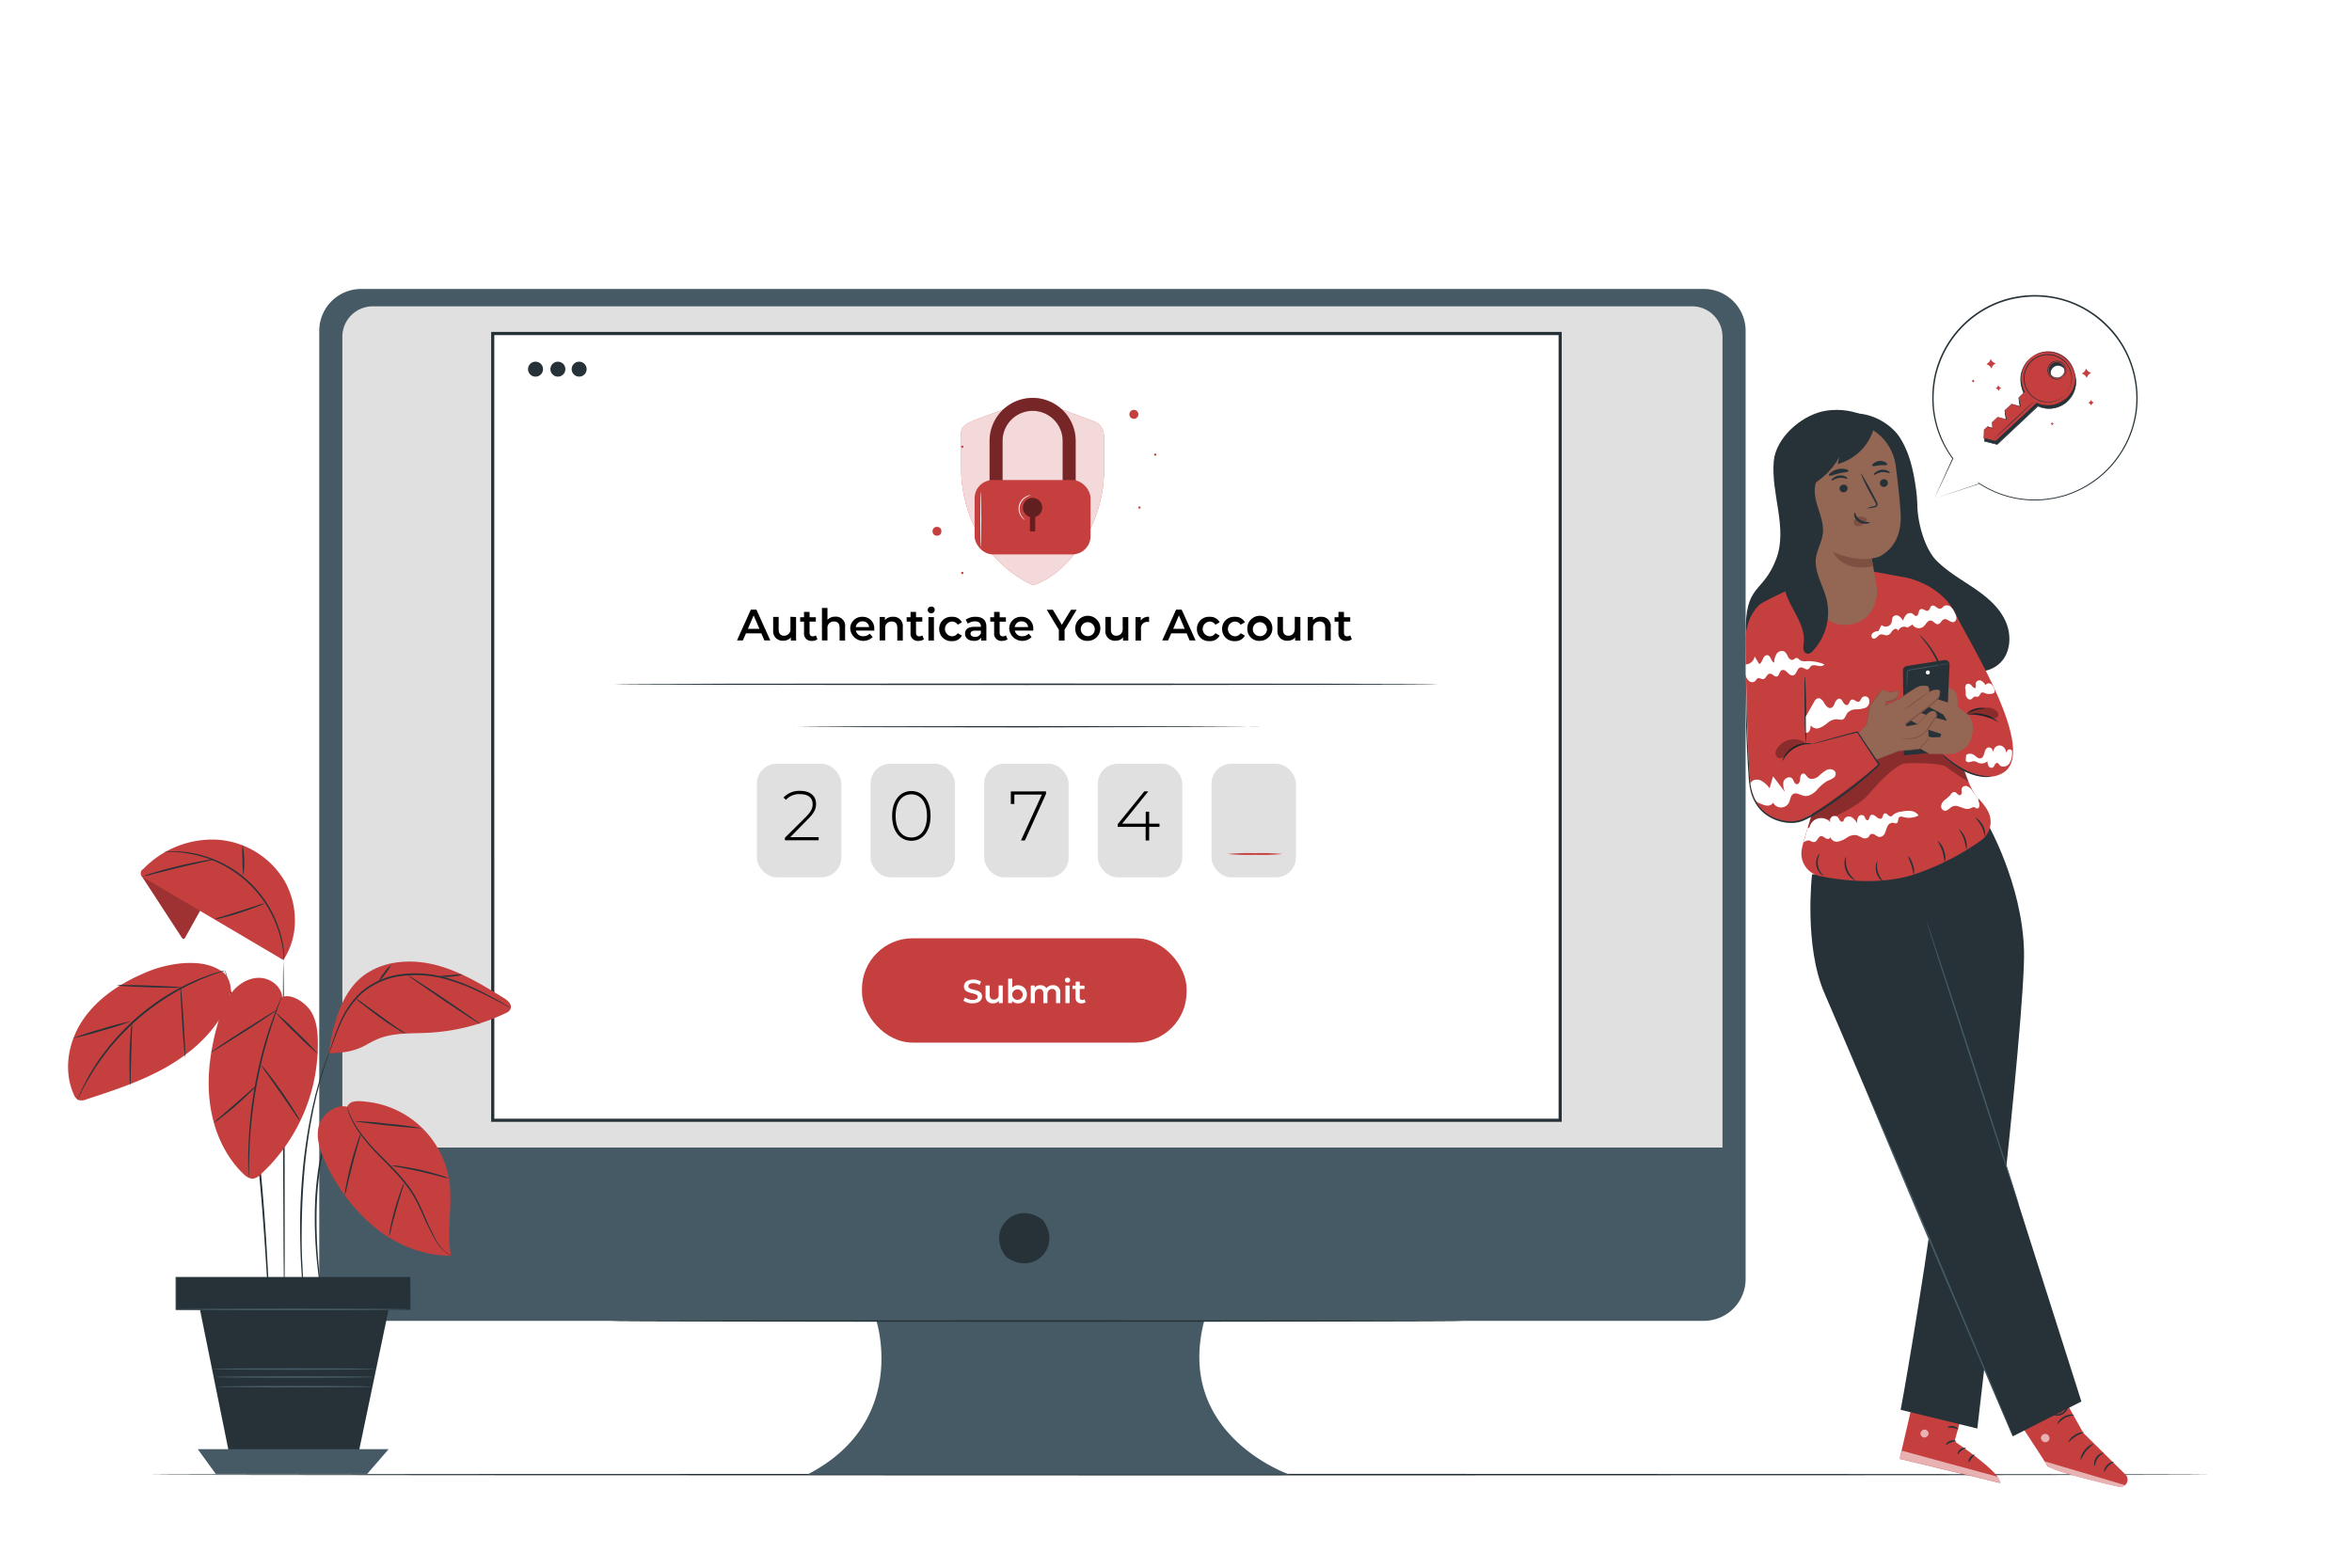<svg class="animated" id="freepik_stories-authentication" xmlns="http://www.w3.org/2000/svg" viewBox="0 0 750 500" version="1.1" xmlns:xlink="http://www.w3.org/1999/xlink" xmlns:svgjs="http://svgjs.com/svgjs"><style>svg#freepik_stories-authentication:not(.animated) .animable {opacity: 0;}svg#freepik_stories-authentication.animated #freepik--Device--inject-335 {animation: 3s Infinite  linear floating;animation-delay: 0s;}svg#freepik_stories-authentication.animated #freepik--speech-bubble--inject-335 {animation: 3s Infinite  linear shake;animation-delay: 0s;}            @keyframes floating {                0% {                    opacity: 1;                    transform: translateY(0px);                }                50% {                    transform: translateY(-10px);                }                100% {                    opacity: 1;                    transform: translateY(0px);                }            }                    @keyframes shake {                10%, 90% {                    transform: translate3d(-1px, 0, 0);                  }                  20%, 80% {                    transform: translate3d(2px, 0, 0);                  }                  30%, 50%, 70% {                    transform: translate3d(-4px, 0, 0);                  }                  40%, 60% {                    transform: translate3d(4px, 0, 0);                  }            }        </style><g id="freepik--Floor--inject-335" class="animable" style="transform-origin: 376.245px 470.32px;"><path d="M705,470.32c0,.15-147.2.26-328.74.26s-328.77-.11-328.77-.26,147.17-.26,328.77-.26S705,470.18,705,470.32Z" style="fill: rgb(38, 50, 56); transform-origin: 376.245px 470.32px;" id="elbsak2x3a9k" class="animable"></path></g><g id="freepik--Character--inject-335" class="animable" style="transform-origin: 617.46px 302.515px;"><path d="M653.1,437l11.21,20,13.42,13.26a2.34,2.34,0,0,1-.09,3.43h0a2.35,2.35,0,0,1-2.09.53c-4.72-1.11-22.06-5.28-22.8-6.79-.85-1.75-13.22-20.31-13.22-20.31Z" style="fill: #C53F3F; transform-origin: 658.982px 455.64px;" id="elcyvkhdm6ff" class="animable"></path><g id="elygv6064kkoi"><g style="opacity: 0.6; transform-origin: 664.835px 470.191px;" class="animable" id="el694tb3ghcs8"><path d="M677.64,473.67,652,466.08l.49.84a3.55,3.55,0,0,0,1.89,1.54c2.12.74,8,2.63,21.14,5.78a2.36,2.36,0,0,0,2.15-.57Z" style="fill: rgb(255, 255, 255); transform-origin: 664.835px 470.191px;" id="elmzzlawj7t6c" class="animable"></path></g></g><g id="eltlpm30rnqnd"><g style="opacity: 0.6; transform-origin: 652.175px 458.66px;" class="animable" id="el28qab0kcb9y"><path d="M652.26,457.32a1.43,1.43,0,0,1,1.28,1.4,1.36,1.36,0,0,1-1.38,1.28,1.5,1.5,0,0,1-1.35-1.49,1.42,1.42,0,0,1,1.58-1.17" style="fill: rgb(255, 255, 255); transform-origin: 652.175px 458.66px;" id="ellb4vq29qn98" class="animable"></path></g></g><path d="M668,467.71a7.16,7.16,0,0,1,.82-2.56,7.09,7.09,0,0,1,2-1.77c0-.06-.35-.07-.85.14a3.63,3.63,0,0,0-1.59,1.36,3.74,3.74,0,0,0-.61,2C667.83,467.41,668,467.72,668,467.71Z" style="fill: rgb(38, 50, 56); transform-origin: 669.295px 465.526px;" id="elt8ckk232lgp" class="animable"></path><path d="M671,469.52c.14,0,.4-1,1.24-1.88s1.83-1.24,1.79-1.38-1.2,0-2.16,1S670.86,469.53,671,469.52Z" style="fill: rgb(38, 50, 56); transform-origin: 672.487px 467.867px;" id="elvgr9w1c7dgk" class="animable"></path><path d="M663.41,465.87a23,23,0,0,1,1.73-3,25,25,0,0,1,2.52-2.42,5.26,5.26,0,0,0-2.92,2.11A5.17,5.17,0,0,0,663.41,465.87Z" style="fill: rgb(38, 50, 56); transform-origin: 665.535px 463.16px;" id="elrk27ou8opl" class="animable"></path><path d="M659.5,460.07c.12.09.94-1,2.33-1.9s2.71-1.21,2.68-1.36a4.54,4.54,0,0,0-3,.94A4.49,4.49,0,0,0,659.5,460.07Z" style="fill: rgb(38, 50, 56); transform-origin: 662.005px 458.44px;" id="elguttavqirmw" class="animable"></path><path d="M656.06,454.29a11.47,11.47,0,0,1,2.37-2.05,11.7,11.7,0,0,1,3-.89c0-.06-.35-.18-1-.17a5,5,0,0,0-2.29.62,5.12,5.12,0,0,0-1.76,1.58C656.1,453.89,656,454.26,656.06,454.29Z" style="fill: rgb(38, 50, 56); transform-origin: 658.737px 452.735px;" id="eloxfae8f61e" class="animable"></path><path d="M657.75,451.16a2,2,0,0,0-.42-.76,5.88,5.88,0,0,0-1.74-1.61,2.72,2.72,0,0,0-1.64-.52,1,1,0,0,0-.81.73,1.52,1.52,0,0,0,.22,1.07,3.32,3.32,0,0,0,4.06,1.17,3.87,3.87,0,0,0,2.24-3.66,1.36,1.36,0,0,0-.51-1,.94.94,0,0,0-1.09.07,3.38,3.38,0,0,0-.9,1.45,6.53,6.53,0,0,0-.44,2.32,2.1,2.1,0,0,0,.1.87,10.46,10.46,0,0,1,.67-3.06,3.06,3.06,0,0,1,.82-1.24.48.48,0,0,1,.59,0,.88.88,0,0,1,.29.67,3.43,3.43,0,0,1-2,3.15,2.9,2.9,0,0,1-3.47-.94,1.19,1.19,0,0,1-.18-.75.52.52,0,0,1,.44-.4,2.46,2.46,0,0,1,1.4.41A9.15,9.15,0,0,1,657.75,451.16Z" style="fill: rgb(38, 50, 56); transform-origin: 656.391px 448.976px;" id="el5pp3uyemzm6" class="animable"></path><path d="M627.82,443.32l-4.56,16.39S638.4,469.85,637.85,473l-32.1-7.69,6-25.84Z" style="fill: #C53F3F; transform-origin: 621.807px 456.235px;" id="elq7s6ky7vzy" class="animable"></path><g id="elx6ap169wxpj"><g style="opacity: 0.6; transform-origin: 613.695px 457.215px;" class="animable" id="elgo4shxex8j"><path d="M613.67,455.94a1.37,1.37,0,0,0-1.27,1.28,1.3,1.3,0,0,0,1.26,1.27,1.42,1.42,0,0,0,1.33-1.36,1.33,1.33,0,0,0-1.45-1.17" style="fill: rgb(255, 255, 255); transform-origin: 613.695px 457.215px;" id="elx0k33fdc6nl" class="animable"></path></g></g><g id="el8xvgxwdasr7"><g style="opacity: 0.6; transform-origin: 621.85px 467.81px;" class="animable" id="elvsb06ohw8g8"><path d="M605.75,465.27l.71-2.58L637,471s1.28,1,.87,1.93Z" style="fill: rgb(255, 255, 255); transform-origin: 621.85px 467.81px;" id="elkh5okti6b4p" class="animable"></path></g></g><path d="M623.82,459.67c0,.16-.84,0-1.73.36s-1.46.88-1.59.79.32-.95,1.41-1.32S623.89,459.54,623.82,459.67Z" style="fill: rgb(38, 50, 56); transform-origin: 622.151px 460.09px;" id="eli2f164gwyge" class="animable"></path><path d="M626.86,461.87c0,.16-.75.27-1.44.8s-1,1.2-1.16,1.16,0-1,.83-1.61S626.89,461.72,626.86,461.87Z" style="fill: rgb(38, 50, 56); transform-origin: 625.533px 462.792px;" id="eli6uxjf1ao5" class="animable"></path><path d="M627.81,466.36c-.15,0-.18-.84.42-1.6s1.43-.93,1.46-.78-.53.5-1,1.13S628,466.38,627.81,466.36Z" style="fill: rgb(38, 50, 56); transform-origin: 628.705px 465.145px;" id="elp3qg5kvj3qi" class="animable"></path><path d="M624.45,455.82c-.1.13-.77-.26-1.67-.41s-1.66,0-1.71-.19.75-.56,1.81-.36S624.55,455.72,624.45,455.82Z" style="fill: rgb(38, 50, 56); transform-origin: 622.764px 455.324px;" id="eli4mn3tpc2u" class="animable"></path><g id="el39oqgelyu97"><g style="opacity: 0.3; transform-origin: 618.635px 445.825px;" class="animable" id="elt0ep41d46tk"><polygon points="626.91 446.56 626.1 449.49 610.36 445.56 611.15 442.16 626.91 446.56" id="elctw8ixfy6bo" class="animable" style="transform-origin: 618.635px 445.825px;"></polygon></g></g><path d="M625.3,452.5a3.18,3.18,0,0,1-1.6-.4,7.1,7.1,0,0,1-1.56-.92,7.35,7.35,0,0,1-.81-.71,2.09,2.09,0,0,1-.39-.49.68.68,0,0,1,.13-.85.88.88,0,0,1,.77-.2,2.26,2.26,0,0,1,.58.23,5.55,5.55,0,0,1,.92.58,5.87,5.87,0,0,1,1.25,1.33,2.76,2.76,0,0,1,.63,1.53c-.08,0-.33-.54-1-1.29a6.67,6.67,0,0,0-1.24-1.15,6.37,6.37,0,0,0-.85-.51c-.32-.17-.61-.24-.73-.11s-.06.07,0,.19a1.69,1.69,0,0,0,.29.36c.24.25.49.48.73.69a10.27,10.27,0,0,0,1.41,1C624.73,452.23,625.33,452.41,625.3,452.5Z" style="fill: rgb(38, 50, 56); transform-origin: 623.073px 450.755px;" id="eldy19vjlvql5" class="animable"></path><path d="M625.05,452.67A2.64,2.64,0,0,1,625,451a5.76,5.76,0,0,1,.64-1.71,5.25,5.25,0,0,1,.65-.88,1.35,1.35,0,0,1,1.22-.56.76.76,0,0,1,.56.61,2.23,2.23,0,0,1,0,.62,3.78,3.78,0,0,1-.26,1.09,3.73,3.73,0,0,1-1.09,1.49c-.82.69-1.52.72-1.52.66s.58-.26,1.25-.95a3.65,3.65,0,0,0,.88-1.39,3.49,3.49,0,0,0,.19-.93c0-.36,0-.66-.17-.66s-.49.15-.69.39a6,6,0,0,0-.6.78,6.18,6.18,0,0,0-.7,1.53C625.11,452,625.14,452.67,625.05,452.67Z" style="fill: rgb(38, 50, 56); transform-origin: 626.49px 450.257px;" id="el4i1bvf5xqpf" class="animable"></path><path d="M633.87,262.85s10.94,19.11,11.54,40.28-14.88,152.49-14.88,152.49l-24.53-6c-.45,4.22,7.69-43.17,10.57-66,2.83-22.46-11.4-103.5-11.4-103.5L632,262.85" style="fill: rgb(38, 50, 56); transform-origin: 625.298px 359.235px;" id="el3gwu9c0kaj" class="animable"></path><path d="M577.82,278.86s-2.66,22.73,4,38,60,141.25,60,141.25L663.71,447l-53.45-168Z" style="fill: rgb(38, 50, 56); transform-origin: 620.503px 368.485px;" id="el8p6me6ruzy9" class="animable"></path><path d="M643.83,384.45c-.14.05-6.87-20.24-15-45.3s-14.69-45.42-14.55-45.47,6.87,20.24,15,45.31S644,384.41,643.83,384.45Z" style="fill: rgb(69, 90, 100); transform-origin: 629.056px 339.065px;" id="el9vdjjh5lwiq" class="animable"></path><path d="M641.87,458.07c-.13.06-10.77-24.76-23.77-55.42S594.67,347.07,594.8,347s10.78,24.75,23.78,55.43S642,458,641.87,458.07Z" style="fill: rgb(69, 90, 100); transform-origin: 618.335px 402.535px;" id="elohj5xekf14r" class="animable"></path><path d="M602.65,139.74c-3.19-6.66-13.29-10.47-21.65-8.49-7,1.66-14.67,8.5-15.37,15.72-1,10.46,4.48,21.33.8,31.2-4.29,11.48-10.15,7.7-9.74,24.35.13,5,2.07,17.31,4.51,21.71,1.25,2.27,3.22,4.4,5.81,4.89,3.23.6,7.67,1.24,10.29-.71,7.06-5.28,13.63-6,15.4-14.59,2.62-12.65-5.82-28.15-5.46-38.43s-1.23-20.5-2.83-30.67" style="fill: rgb(38, 50, 56); transform-origin: 579.66px 180.224px;" id="eldenvgrgpuz8" class="animable"></path><path d="M639.54,198.18c-2-4.53-6-7.85-10.14-10.65s-8.5-5.28-12-8.84-5.91-11.65-6-17.59h0c-.06-1.64-.18-3.25-.39-4.84-.8-5.83-2-11.76-5.22-16.75s-11.58-9.64-19-6.74l-3.74,4.82a138.43,138.43,0,0,1,3.85,48.17c-.45,4.67-1,9.9,2,13.59,1.93,2.41,5,3.64,8.07,4.24,3.38.67,7.21.58,9.89-1.55a3.3,3.3,0,0,1,.52-.33,15.84,15.84,0,0,0,2.71,4.91c3,3.54,7.58,5.24,12,6.47,5.1,1.41,11.15,2.21,15.2-1.2C641.15,208.68,641.59,202.71,639.54,198.18Z" style="fill: rgb(38, 50, 56); transform-origin: 611.899px 173.088px;" id="ellsw6l25je" class="animable"></path><path d="M576.06,185.61s-11.9,5.1-14.73,7.08,11.61,41.93,11.61,41.93,6.8,16.43,5.1,23.79c-1,4.15-2.72,8.57-3.48,12.4a7.32,7.32,0,0,0,5.7,8.59c7,1.45,20.51,3.22,32-1.16A82.06,82.06,0,0,0,631.79,268a7.32,7.32,0,0,0,1.92-9.67,19.83,19.83,0,0,0-3-3.83c-3.9-3.9-7.38-19.11-8.28-23.29a7.34,7.34,0,0,1-.14-2.09c.31-4,1.22-18.56-1.21-25.61-2-5.64-6-12.33-8.28-16a7.33,7.33,0,0,0-4.85-3.26l-9.49-1.74a7.38,7.38,0,0,0-2.48,0l-19.94,3.16Z" style="fill: #C53F3F; transform-origin: 597.862px 231.709px;" id="el4311aak7lv8" class="animable"></path><g id="el8grpmweflw3"><g style="opacity: 0.3; transform-origin: 602.135px 249.56px;" class="animable" id="eljyvpqh7di1o"><path d="M578.61,256.88l-2.12,7s14.59-4.92,19.29-10.45,9.35-9.67,11.53-9.91,11.6-.25,13.25,1.07,7.22,4.86,7.22,4.86l-2.56-7.35L619,237.17l-18.63-1.93Z" id="el7x8gct1azxg" class="animable" style="transform-origin: 602.135px 249.56px;"></path></g></g><path d="M561.33,192.69s-4.74,3.39-4.74,11.89c0,0,.43,38.93,1.76,46.43,1.77,10,9.83,11.2,14,11.2s26.73-18.33,26.73-18.33l-6.92-10.41-16.45,4.28s-.68-16-.68-21.48S561.33,192.69,561.33,192.69Z" style="fill: #C53F3F; transform-origin: 577.835px 227.45px;" id="elybabfvy6k0d" class="animable"></path><path d="M609.1,184.54s10.48,2.47,14.66,11.57c3.67,8,26.68,43.87,14.8,50.48C630,251.37,619,240.37,619,240.37Z" style="fill: #C53F3F; transform-origin: 625.518px 216.167px;" id="elapgxcpk7dxd" class="animable"></path><path d="M625.22,229.65a14.36,14.36,0,0,1-1-5.17,9.59,9.59,0,0,0-.38-3.16,2.44,2.44,0,0,0-2.52-1.69l-.38,7.81Z" style="fill: rgb(147, 103, 84); transform-origin: 623.08px 224.636px;" id="elff5kup0fcia" class="animable"></path><path d="M621.68,212l-1.31,27.61L607.1,240.9l-.3-27.06a1.44,1.44,0,0,1,1.22-1.43l12-1.89A1.44,1.44,0,0,1,621.68,212Z" style="fill: rgb(38, 50, 56); transform-origin: 614.241px 225.701px;" id="el9ba5ywpokk" class="animable"></path><path d="M608,221.29a4.89,4.89,0,0,0,.07-.81c0-.58.06-1.33.1-2.24s.07-2.08.12-3.31a3.24,3.24,0,0,1,0-.45.8.8,0,0,1,.18-.37.84.84,0,0,1,.34-.25,2,2,0,0,1,.47-.1l2.07-.34c2.84-.46,5.41-.9,7.27-1.23l2.2-.41a4.79,4.79,0,0,0,.8-.18,4.47,4.47,0,0,0-.82.08l-2.21.32c-1.87.28-4.44.68-7.28,1.15l-2.08.34a2.26,2.26,0,0,0-.52.12,1,1,0,0,0-.44.33,1,1,0,0,0-.23.49,2.91,2.91,0,0,0,0,.49c0,1.24,0,2.36,0,3.32s0,1.65,0,2.23A4.38,4.38,0,0,0,608,221.29Z" style="fill: rgb(69, 90, 100); transform-origin: 614.808px 216.445px;" id="el9ek4rm8dnl" class="animable"></path><path d="M614.1,214.35a.66.66,0,0,1,1.27-.07.74.74,0,0,1-.25.73.68.68,0,0,1-.76,0A.61.61,0,0,1,614.1,214.35Z" style="fill: rgb(250, 250, 250); transform-origin: 614.735px 214.479px;" id="elzz87gy3eimk" class="animable"></path><path d="M615.74,222.36c.32,0,7.84,2.51,7.84,2.51l4.23,3.25a7.51,7.51,0,0,1,1.15,5.63c-.52,3.63-2.06,5.12-5.9,6.74h-7.74L611,238a2.4,2.4,0,0,1-1.16-2.44l0-.16-.55-.66a1.32,1.32,0,0,1-.17-1.46h0a1.33,1.33,0,0,1,1.79-.57l4.81,2.46,3-.08.29-1-4.7-1.56-6.2-3.4a1.63,1.63,0,0,1-.61-2.29h0a1.63,1.63,0,0,1,2-.68l5.61,2.2,5.73,1.52-1.18-2-7-3.67S611.82,222,615.74,222.36Z" style="fill: rgb(147, 103, 84); transform-origin: 618.177px 231.405px;" id="el71fk5slwqme" class="animable"></path><path d="M614.5,218.8a4.65,4.65,0,0,0-3.84.78c-2.25,1.37-5.07,3.36-5.07,3.36L601.18,225l.37-1.22s4.62-.26,3.88-3.54l-2.73.55-2.54-.83-3.92,5.24-1,5.82-2.49,2.84,5.46,8.45,7.35-2.81,6.62-.65,2.88-3.2-.17-3.45,2.72-3.81s.14-1.72-1.37-1.64-4.55,4.21-4.55,4.21l-3.59.66s-.71-.47-.25-.87,10.25-7.3,10.53-8.54.65-2.09-.46-2.25a5.91,5.91,0,0,0-2.76.72S615.34,218.92,614.5,218.8Z" style="fill: rgb(147, 103, 84); transform-origin: 605.711px 230.491px;" id="el6ub215mclte" class="animable"></path><path d="M606.75,226.71a50.31,50.31,0,0,0,4.38-3,48,48,0,0,0,4.22-3.18,52.15,52.15,0,0,0-4.38,3A48,48,0,0,0,606.75,226.71Z" style="fill: rgb(124, 81, 66); transform-origin: 611.05px 223.62px;" id="elb3l4chg8lw" class="animable"></path><path d="M606,235.53a2.26,2.26,0,0,0,.57.09c.37,0,.9.08,1.56.09a10,10,0,0,0,2.33-.2,6.73,6.73,0,0,0,2.61-1.19,12.12,12.12,0,0,0,3.29-4c.32-.58.55-1.06.71-1.39a2,2,0,0,0,.22-.53s-.43.69-1.1,1.82a13.07,13.07,0,0,1-3.28,3.87,6.93,6.93,0,0,1-2.51,1.16,11.62,11.62,0,0,1-2.27.26C606.77,235.53,606,235.48,606,235.53Z" style="fill: rgb(124, 81, 66); transform-origin: 611.645px 232.057px;" id="elqvn1z88ko8m" class="animable"></path><path d="M592.7,233.85l.18-.17.48-.54,1.87-2.1h0v0l1.07-5.8v0l3.94-5.23-.12,0,2.55.85h.05l2.73-.55-.13-.08a2.65,2.65,0,0,1-.05,1.37,2.4,2.4,0,0,1-.87,1.1,6,6,0,0,1-2.86.91h-.09l0,.08c-.11.38-.24.8-.37,1.23l-.08.26.25-.11,4.41-2.05h0c1.31-.91,2.68-1.84,4.1-2.75a11.32,11.32,0,0,1,2.21-1.21,4.22,4.22,0,0,1,2.48-.17h0c.26,0,.42.34.48.67a3.68,3.68,0,0,1,0,1.05l0,.25.23-.11a7.77,7.77,0,0,1,1.5-.58,2.42,2.42,0,0,1,1.55,0,.54.54,0,0,1,.26.59,4.06,4.06,0,0,1-.15.82,2.58,2.58,0,0,1-.24.77,5.41,5.41,0,0,1-.56.62,63.85,63.85,0,0,1-5.35,4.34l-2.69,2-1.33,1-.33.24a.74.74,0,0,0-.3.38.54.54,0,0,0,.12.49,1.08,1.08,0,0,0,.33.31l0,0,.05,0,3.59-.66h.05l0,0a22.74,22.74,0,0,1,3-3.33c.55-.45,1.15-.94,1.81-.82a1,1,0,0,1,.74.53,2,2,0,0,1,.17,1l0-.06c-1,1.33-1.85,2.59-2.71,3.81l0,0v0c.06,1.2.12,2.35.18,3.46l0-.08-2.87,3.2.06,0-6.62.68h0l-5.43,2.1-1.41.56-.36.15c-.08,0-.12,0-.12.06l.12,0,.37-.13,1.43-.52,5.46-2.05h0l6.62-.63h0l0,0,2.89-3.19,0,0v0c0-1.11-.11-2.26-.17-3.46l0,.07,2.72-3.8,0,0v0a2.3,2.3,0,0,0-.2-1.09,1.43,1.43,0,0,0-.37-.44,1.26,1.26,0,0,0-.54-.22,1.69,1.69,0,0,0-1.12.22,5.14,5.14,0,0,0-.9.65,22.25,22.25,0,0,0-3,3.37l.08-.06-3.58.66.09,0c-.19-.13-.38-.36-.33-.51s.33-.31.53-.47l1.33-1,2.7-2a65.39,65.39,0,0,0,5.38-4.36,4.87,4.87,0,0,0,.59-.67,1.11,1.11,0,0,0,.18-.44l.1-.41a5,5,0,0,0,.16-.87,1,1,0,0,0-.07-.48.69.69,0,0,0-.34-.37,2.63,2.63,0,0,0-1.75,0,9.15,9.15,0,0,0-1.56.6l.2.14a3.89,3.89,0,0,0,0-1.13,1.36,1.36,0,0,0-.2-.54.74.74,0,0,0-.5-.35h0a4.38,4.38,0,0,0-2.66.17,11,11,0,0,0-2.27,1.24c-1.42.91-2.79,1.84-4.1,2.76h0l-4.4,2,.17.15c.13-.43.25-.85.36-1.23l-.11.09a6.34,6.34,0,0,0,3-1,2.55,2.55,0,0,0,.94-1.21,2.84,2.84,0,0,0,.06-1.5l0-.11-.11,0-2.73.56h.06l-2.55-.83-.07,0,0,.06c-1.45,1.94-2.76,3.71-3.91,5.26h0v0c-.41,2.34-.75,4.3-1,5.82v0c-.79.92-1.4,1.64-1.83,2.13l-.46.56A2.28,2.28,0,0,0,592.7,233.85Z" style="fill: rgb(124, 81, 66); transform-origin: 605.672px 230.524px;" id="el06sn9tpa5l2n" class="animable"></path><path d="M573.12,151.7a15.57,15.57,0,0,1,14.64-17,16,16,0,0,1,16.77,14c.91,7.22,1.67,14.5,1.57,17.13-.32,7.94-5.13,10.91-7.08,11.79a10.19,10.19,0,0,1-2.14.46h0a.06.06,0,0,0,0,.06l1.56,9.17c.65,6-2.88,11.24-9,11.95s-10.76-4-11.54-10Z" style="fill: rgb(147, 103, 84); transform-origin: 589.58px 167.003px;" id="elosoobvc7az" class="animable"></path><path d="M602,153.86a1.27,1.27,0,0,1-1.08,1.41,1.24,1.24,0,0,1-1.46-1,1.27,1.27,0,0,1,1.08-1.41A1.24,1.24,0,0,1,602,153.86Z" style="fill: rgb(38, 50, 56); transform-origin: 600.73px 154.065px;" id="elllnjjtm6c" class="animable"></path><path d="M602.61,150.86c-.14.18-1.2-.41-2.57-.25s-2.3,1-2.47.81,0-.38.45-.75a3.5,3.5,0,0,1,2-.84,3.46,3.46,0,0,1,2.06.39C602.5,150.49,602.68,150.77,602.61,150.86Z" style="fill: rgb(38, 50, 56); transform-origin: 600.065px 150.626px;" id="el363mflwgopz" class="animable"></path><path d="M589.15,155.58a1.27,1.27,0,0,1-1.08,1.41,1.24,1.24,0,0,1-1.46-1,1.27,1.27,0,0,1,1.08-1.41A1.24,1.24,0,0,1,589.15,155.58Z" style="fill: rgb(38, 50, 56); transform-origin: 587.88px 155.785px;" id="elqom8795b1c" class="animable"></path><path d="M589.12,152.68c-.14.18-1.19-.41-2.56-.25s-2.3,1-2.47.81,0-.38.44-.74a3.5,3.5,0,0,1,2-.85,3.4,3.4,0,0,1,2.07.4C589,152.32,589.19,152.6,589.12,152.68Z" style="fill: rgb(38, 50, 56); transform-origin: 586.58px 152.446px;" id="el6re2aiyf2bp" class="animable"></path><path d="M595.33,162.11a9.41,9.41,0,0,1,2.18-.65c.35-.08.67-.19.7-.43a1.65,1.65,0,0,0-.35-1c-.43-.8-.89-1.63-1.36-2.51a46.07,46.07,0,0,1-3.17-6.59c.15-.08,1.81,2.76,3.7,6.33l1.32,2.52a2,2,0,0,1,.34,1.33.88.88,0,0,1-.51.58,2.69,2.69,0,0,1-.59.15A9,9,0,0,1,595.33,162.11Z" style="fill: rgb(38, 50, 56); transform-origin: 596.015px 156.519px;" id="el5w8fk20qjnw" class="animable"></path><path d="M596.82,178.14s-5.25,1-12.37-2.11c0,0,2.93,6.65,12.79,4.58Z" style="fill: rgb(124, 81, 66); transform-origin: 590.845px 178.52px;" id="elswn6pdlwehd" class="animable"></path><path d="M595.14,165.43a2.54,2.54,0,0,0-2.33-.64,2.24,2.24,0,0,0-1.46,1,1.39,1.39,0,0,0,.09,1.62,1.69,1.69,0,0,0,1.85.24,5.32,5.32,0,0,0,1.64-1.23,1.62,1.62,0,0,0,.34-.45.45.45,0,0,0-.06-.5" style="fill: rgb(124, 81, 66); transform-origin: 593.226px 166.273px;" id="els8zk70cxsyj" class="animable"></path><path d="M591.4,163.52c.22,0,.4,1.42,1.8,2.31s3,.55,3,.75-.32.33-1,.43a3.84,3.84,0,0,1-2.5-.55,3.2,3.2,0,0,1-1.42-2C591.17,163.9,591.29,163.52,591.4,163.52Z" style="fill: rgb(38, 50, 56); transform-origin: 593.718px 165.28px;" id="eltboc2tz94a" class="animable"></path><path d="M589.45,150.24c-.09.39-1.48.37-3.07.75s-2.84,1-3.1.66.07-.52.56-.94a5.35,5.35,0,0,1,2.22-1.07,5.55,5.55,0,0,1,2.48,0C589.16,149.81,589.49,150.06,589.45,150.24Z" style="fill: rgb(38, 50, 56); transform-origin: 586.321px 150.624px;" id="elb0318gp3n6" class="animable"></path><path d="M601.77,148.16c-.21.33-1.19.12-2.34.24s-2.07.45-2.33.16,0-.47.38-.81a3.4,3.4,0,0,1,3.76-.32C601.68,147.69,601.85,148,601.77,148.16Z" style="fill: rgb(38, 50, 56); transform-origin: 599.392px 147.842px;" id="el6do7246w17e" class="animable"></path><path d="M597.86,135.14A16.48,16.48,0,0,1,586,148c.17-.74.34-1.49.52-2.24a23.42,23.42,0,0,1-13.06,10.81,16.2,16.2,0,0,1,3.73-19.89c5.7-4.7,14.92-5.81,20.71-1.21" style="fill: rgb(38, 50, 56); transform-origin: 584.73px 144.552px;" id="elrdb9zitma" class="animable"></path><path d="M579.52,152.84c-1.39,2.6-.82,5.78.05,8.6s2,5.67,1.7,8.6c-.3,2.72-1.85,5.18-2.2,7.89-.58,4.57,2.3,8.81,3.41,13.29A18,18,0,0,1,578,207.68a2.18,2.18,0,0,1-1.56.85,1.62,1.62,0,0,1-1.37-1.4,7,7,0,0,1,.11-2.08c.73-6.56-5.56-12-6.32-18.54-.5-4.26,1.4-8.42,1.78-12.69.48-5.38-1.45-10.66-2-16a12.17,12.17,0,0,1,.46-5.47,5.73,5.73,0,0,1,3.87-3.7A3.84,3.84,0,0,1,577.5,151" style="fill: rgb(38, 50, 56); transform-origin: 575.73px 178.531px;" id="elwpkk3ewfgp" class="animable"></path><path d="M577.86,237.29a16.09,16.09,0,0,1-1.7.08,9.6,9.6,0,0,0-3.84,1.22,9.43,9.43,0,0,0-3,2.72,16.05,16.05,0,0,1-.93,1.44,3.68,3.68,0,0,1,.62-1.64,8.41,8.41,0,0,1,7.09-4.1A3.54,3.54,0,0,1,577.86,237.29Z" style="fill: rgb(38, 50, 56); transform-origin: 573.125px 239.872px;" id="elzxc8vmrtn1" class="animable"></path><path d="M575.54,215.83c.14,0,.33,4.77.43,10.67s0,10.67-.09,10.67a105.63,105.63,0,0,1-.43-10.66C575.35,220.61,575.4,215.83,575.54,215.83Z" style="fill: rgb(38, 50, 56); transform-origin: 575.705px 226.5px;" id="elltl7mlzkhyb" class="animable"></path><path d="M621,222.93c-.09,0-.18-1.27-.54-3.28a34.2,34.2,0,0,0-6.32-14.5c-1.23-1.64-2.1-2.57-2-2.63a3.11,3.11,0,0,1,.68.59,23,23,0,0,1,1.65,1.81,30.46,30.46,0,0,1,4.19,6.9,29.69,29.69,0,0,1,2.2,7.77,19.44,19.44,0,0,1,.21,2.44A3.52,3.52,0,0,1,621,222.93Z" style="fill: rgb(38, 50, 56); transform-origin: 616.603px 212.725px;" id="el0pa5mpxf0w6" class="animable"></path><path d="M556.51,206.83a2,2,0,0,1,0,.32c0,.24,0,.55,0,.95,0,.86,0,2.07.07,3.61.08,3.18.18,7.72.32,13.31s.4,12.3.87,19.71c.06.92.13,1.86.2,2.81l.1,1.42c.07.48.13.95.2,1.42a18.35,18.35,0,0,0,.63,2.83,15.81,15.81,0,0,0,1.23,2.68,11.83,11.83,0,0,0,4.23,4.2,13.86,13.86,0,0,0,5.9,1.82l.37,0h0a9.05,9.05,0,0,0,4.48-.86,31.56,31.56,0,0,0,4-2.21q3.9-2.42,7.42-5A122.79,122.79,0,0,0,599,243.72l0,.28-6.88-10.44.18.07c-4.54,1.12-8.11,2.11-10.58,2.73l-2.82.71-.73.18a1.19,1.19,0,0,1-.26,0l.24-.09.72-.22,2.81-.8c2.45-.67,6-1.71,10.54-2.87l.11,0,.07.1,7,10.38.1.15-.13.13a122,122,0,0,1-12.34,10.27c-2.34,1.7-4.83,3.37-7.44,5a32.3,32.3,0,0,1-4.1,2.25,9.6,9.6,0,0,1-4.75.9h0l-.4,0a14.2,14.2,0,0,1-6.13-1.9,12.34,12.34,0,0,1-4.41-4.38,16.19,16.19,0,0,1-1.27-2.78,19,19,0,0,1-.64-2.91c-.07-.49-.13-1-.2-1.46l-.1-1.43c-.07-.95-.13-1.89-.19-2.81-.45-7.43-.63-14.12-.76-19.74s-.16-10.16-.15-13.31c0-1.54,0-2.75,0-3.61l0-.95A1.34,1.34,0,0,1,556.51,206.83Z" style="fill: rgb(38, 50, 56); transform-origin: 577.993px 234.651px;" id="eleumva7zafai" class="animable"></path><path d="M634.8,247.74a2.11,2.11,0,0,1-.7.09,12.6,12.6,0,0,1-1.93-.07,16.08,16.08,0,0,1-2.81-.57,19.29,19.29,0,0,1-3.25-1.34,28.39,28.39,0,0,1-5.21-3.63,10.5,10.5,0,0,1-1.86-1.85,15.62,15.62,0,0,1,2.1,1.56,35.21,35.21,0,0,0,5.21,3.46,21.67,21.67,0,0,0,3.15,1.34,18.26,18.26,0,0,0,2.72.66C633.8,247.65,634.8,247.64,634.8,247.74Z" style="fill: rgb(38, 50, 56); transform-origin: 626.92px 244.105px;" id="elrvopg7ttq0p" class="animable"></path><path d="M637.31,230.38a24.59,24.59,0,0,0-4.75-2,24,24,0,0,0-5.15-.48,9,9,0,0,1,5.28,0A8.85,8.85,0,0,1,637.31,230.38Z" style="fill: rgb(38, 50, 56); transform-origin: 632.36px 228.942px;" id="elkd3x1zntxz" class="animable"></path><path d="M633,225.9c0,.16-1.41.14-3,.6s-2.82,1.19-2.9,1.06A6.64,6.64,0,0,1,633,225.9Z" style="fill: rgb(38, 50, 56); transform-origin: 630.05px 226.668px;" id="elmon9wq5rayb" class="animable"></path><path d="M581.48,279.28c0,.05-.46-.12-1-.64a4.87,4.87,0,0,1-1.27-2.53,4.94,4.94,0,0,1,.3-2.81c.3-.68.64-1,.69-.95s-.15.42-.34,1.07a5.69,5.69,0,0,0-.14,2.6,5.79,5.79,0,0,0,1,2.38C581.19,278.94,581.53,279.21,581.48,279.28Z" style="fill: rgb(38, 50, 56); transform-origin: 580.306px 275.817px;" id="eljztr5276pc" class="animable"></path><path d="M591.57,280.75c0,.06-.51-.1-1.14-.6a6.22,6.22,0,0,1-1.82-2.52,6,6,0,0,1-.39-3.09c.12-.8.35-1.24.41-1.22s0,.49,0,1.25a7.43,7.43,0,0,0,.51,2.86,7.31,7.31,0,0,0,1.59,2.44C591.21,280.41,591.61,280.68,591.57,280.75Z" style="fill: rgb(38, 50, 56); transform-origin: 589.868px 277.041px;" id="elrg4vrqler4" class="animable"></path><path d="M600.91,281.44c0,.05-.46-.12-1-.6a5.57,5.57,0,0,1-1.68-5.19c.16-.72.41-1.1.46-1.07a7.28,7.28,0,0,0,2.22,6.86Z" style="fill: rgb(38, 50, 56); transform-origin: 599.515px 278.013px;" id="el5oqh5acbq44" class="animable"></path><path d="M610.26,278.92c-.15,0-.28-1.38-.8-3s-1.18-2.85-1.05-2.93a5.6,5.6,0,0,1,1.55,2.77A5.52,5.52,0,0,1,610.26,278.92Z" style="fill: rgb(38, 50, 56); transform-origin: 609.38px 275.955px;" id="elze7wz5oxijr" class="animable"></path><path d="M620.11,275.29a30.52,30.52,0,0,0-.69-3.75,27.19,27.19,0,0,0-1.65-3.44,6,6,0,0,1,2.15,3.28A6.07,6.07,0,0,1,620.11,275.29Z" style="fill: rgb(38, 50, 56); transform-origin: 619.058px 271.695px;" id="elwq9xysa5q4" class="animable"></path><path d="M627.05,271.16a35.88,35.88,0,0,0-.8-3.54c-.66-1.88-1.74-3.15-1.62-3.25a7.29,7.29,0,0,1,2.42,6.79Z" style="fill: rgb(38, 50, 56); transform-origin: 625.891px 267.765px;" id="el6okchksfgv5" class="animable"></path><path d="M633,267a20.56,20.56,0,0,0-1.11-3.42,21,21,0,0,0-2.12-2.92A6.39,6.39,0,0,1,633,267Z" style="fill: rgb(38, 50, 56); transform-origin: 631.408px 263.83px;" id="el9cc2qgv6np5" class="animable"></path><g id="elijpym2dqxss"><g style="opacity: 0.3; transform-origin: 571.054px 238.798px;" class="animable" id="el4rbahnek2hl"><path d="M575.67,236.91a6.39,6.39,0,0,0-8.8,1.55,3.09,3.09,0,0,0-.68,1.78,1.58,1.58,0,0,0,1,1.53,2.49,2.49,0,0,0,2.42-1,12,12,0,0,1,6.31-3.64" id="elt3ornb0iod" class="animable" style="transform-origin: 571.054px 238.798px;"></path></g></g><g id="elno759fdlxaq"><g style="opacity: 0.3; transform-origin: 632.232px 227.417px;" class="animable" id="elgnebiyrrsxv"><path d="M627.39,227.89c2.67-.38,5.29.83,8,1.2a1.86,1.86,0,0,0,1.41-.21,1.19,1.19,0,0,0,.42-1,1.83,1.83,0,0,0-.46-1,4.33,4.33,0,0,0-3.31-1.18,13.45,13.45,0,0,0-3.68.45,3.86,3.86,0,0,0-2.53,1.61" id="elw7drekmz3uo" class="animable" style="transform-origin: 632.232px 227.417px;"></path></g></g><path d="M556.51,215a3.82,3.82,0,0,0,1.11,2.09,1.51,1.51,0,0,0,2,.2c.34-.3.52-.82.95-1s1.12.39,1.7.31c.89-.13,1.07-1.59,2-1.73s1.5,1.12,2.33.89.73-1.5,1.44-1.93,1.39.12,1.91.63,1.14,1.12,1.85.95c1.17-.29,1.19-2.38,2.39-2.54.85-.1,1.67.93,2.43.54.36-.19.51-.63.8-.9.57-.53,1.46-.34,2.21-.17s1.72.2,2.1-.46a13.43,13.43,0,0,0-5.71-1,3.09,3.09,0,0,1-2-.3c-.39-.27-.69-.75-1.16-.74s-.7.44-1.09.58c-.63.23-1.27-.33-1.6-.92a4.29,4.29,0,0,0-1.09-1.66,2,2,0,0,0-2.56.7,5.72,5.72,0,0,0-.79,2.8c-1-.33-1-2.18-2.09-2.37-.68-.12-1.23.55-1.5,1.18s-.53,1.36-1.15,1.65c-.5-.81-1-1.62-1.48-2.43a3,3,0,0,1-3,2.54" style="fill: rgb(255, 255, 255); transform-origin: 569.12px 212.606px;" id="elexhmaljv4uc" class="animable"></path><path d="M599.1,201.05c.3-.57.59-1.14.88-1.71a2,2,0,0,0,3.13-.59c.26-.7.1-1.59.63-2.14a1.51,1.51,0,0,1,1.82-.09,4.35,4.35,0,0,1,1.3,1.46,4.83,4.83,0,0,1,1-1.91,1.67,1.67,0,0,1,2-.35c.4.26.71.77,1.18.73.9-.08.57-1.75,1.38-2.14s1.59.76,2.35.45.64-1.26,1.25-1.56c.91-.44,1.76,1.16,2.75.94.48-.11.76-.59,1.17-.86a1.88,1.88,0,0,1,2.11.28,5.52,5.52,0,0,1,1.28,1.87,4,4,0,0,1,.53,1.6,1.35,1.35,0,0,1-.82,1.35c-1.07.34-2.08-1.22-3.16-.87-.8.26-1.08,1.47-1.91,1.57s-1.4-1.06-2.27-1.17c-1-.13-1.54,1.21-2.32,1.92a2.37,2.37,0,0,1-3.53-.64l-1.58,1a2,2,0,0,0-3,1.17c.1-.51-.54-.9-1-.77a2.33,2.33,0,0,0-1.15,1,2.28,2.28,0,0,1-1.16,1c-.78.2-1.61-.45-2.38-.21s-1.3,1.46-2.15,1.3-.81-1.25-.29-1.77a3.13,3.13,0,0,1,2-.64" style="fill: rgb(255, 255, 255); transform-origin: 610.316px 198.385px;" id="elpkiueg5ubvf" class="animable"></path><path d="M596.05,223.46a1.34,1.34,0,0,0-2.41-.83c-.3.39-.41,1-.86,1.15-.78.3-1.54-.91-2.33-.63s-.66,1.44-1.36,1.69c-.54.18-1.05-.33-1.33-.82s-.57-1.07-1.12-1.18-1.25.6-1.51,1.26-.54,1.46-1.22,1.67c-.92.3-1.71-.67-2.18-1.51s-1.27-1.8-2.19-1.51a2.17,2.17,0,0,0-1.07,1.12l-2.65,4.67.06,5.19c1.22,0,1.43-1.19,1.53-2.42a2.29,2.29,0,0,0,2.71.88,8.59,8.59,0,0,0,2.63-1.62,4.7,4.7,0,0,1,2.8-1.17c.74,0,1.53.34,2.18,0s.87-1.34,1.36-2a3.58,3.58,0,0,1,2.66-1.15,9.55,9.55,0,0,0,2.93-.45A2.08,2.08,0,0,0,596.05,223.46Z" style="fill: rgb(255, 255, 255); transform-origin: 585.952px 227.913px;" id="el99kkbb0z6p8" class="animable"></path><path d="M626.83,221.34a6.82,6.82,0,0,0-.16-1.79c-.06-.6.18-1.34.76-1.47a1.45,1.45,0,0,1,1.27.58,2.42,2.42,0,0,0,1.14.87c.44-.5,0-1.33.31-1.94a1.27,1.27,0,0,1,1.7-.43,3.66,3.66,0,0,1,1.33,1.4c.19-.67,1.17-.79,1.73-.4a3.4,3.4,0,0,1,1.06,1.75,1.11,1.11,0,0,1,0,.89,1,1,0,0,1-.63.41,3.75,3.75,0,0,1-2.45-.15,1.44,1.44,0,0,0-.87-.2c-.6.15-.67,1.09-1.25,1.31-.38.15-.83-.09-1.22.05s-.58.6-.94.79a1.08,1.08,0,0,1-1.23-.3,3.13,3.13,0,0,1-.61-1.19l.13-.08" style="fill: rgb(255, 255, 255); transform-origin: 631.362px 220.043px;" id="eltzhmy36m83" class="animable"></path><path d="M626.85,242.3c-.1.54.61.88,1.14.79a6.41,6.41,0,0,1,1.59-.32,4.19,4.19,0,0,1,1.18.5,2.87,2.87,0,0,0,3-.48,3.15,3.15,0,0,0,.35,1.55,1.07,1.07,0,0,0,1.39.43,2.24,2.24,0,0,0,.59-.87c.17-.32.48-.63.83-.55s.48.4.69.65c.73.86,2.24.55,3-.32a5.94,5.94,0,0,0,1-3.19c.06-.49.07-1.1-.34-1.37a.92.92,0,0,0-1.15.24,2.63,2.63,0,0,0-.52,1.15,2.24,2.24,0,0,0-1.9-2.76,2,2,0,0,0-1.93,2.6,3.87,3.87,0,0,0-.5-1.34,1.3,1.3,0,0,0-1.21-.63c-.74.11-1.08,1-1.26,1.7s-.46,1.6-1.19,1.78c-.92.23-1.62-.82-2.47-1.25a2.08,2.08,0,0,0-2.17.2Z" style="fill: rgb(255, 255, 255); transform-origin: 634.241px 241.313px;" id="elnk2x3r8p3br" class="animable"></path><path d="M576.4,264.17s-1.28,4.49-1.34,4.49,1.32-.78,1.88-.59,1.1.62,1.68.47c.91-.22,1.1-1.68,2-1.84a1.64,1.64,0,0,1,1.14.38,2.23,2.23,0,0,0,1.1.51c.41,0,.86-.35.75-.74a2.14,2.14,0,0,0,2.44,1.57,7.79,7.79,0,0,0,2.92-1.29,4.34,4.34,0,0,1,3-.77,11.15,11.15,0,0,1,1.87.84,1.77,1.77,0,0,0,1.92-.17c.28-.28.4-.72.74-.94a1.37,1.37,0,0,1,1.43.18,3.48,3.48,0,0,0,1.34.68,1.91,1.91,0,0,0,1.78-1.22c.33-.68.46-1.46.8-2.14a1.88,1.88,0,0,1,1.8-1.18c.38.06.76.29,1.12.15.72-.29.29-1.61.95-2a1.42,1.42,0,0,1,1.14,0,6.68,6.68,0,0,0,4.94-.46,3.36,3.36,0,0,0-2.48-1.45,10.18,10.18,0,0,0-3,.21,5.14,5.14,0,0,0-2.45.88c-.31.27-.61.63-1,.64-.72,0-1.15-1.12-1.85-.95S600.5,260.6,600,261s-1.25-.1-1.75-.54-1.26-.85-1.75-.41-.36,1.47-1,1.54-.71-.94-1.16-1.4a1.22,1.22,0,0,0-1.79.38,3.43,3.43,0,0,0-.32,2.06,5,5,0,0,0-1.79-2,1.72,1.72,0,0,0-2.36.62c-.1.25-.13.55-.34.72a.76.76,0,0,1-1-.23c-.25-.3-.37-.68-.62-1a1.52,1.52,0,0,0-1.9-.29,1.5,1.5,0,0,0-.55,1.83,3.85,3.85,0,0,0-6.71,1.7Z" style="fill: rgb(255, 255, 255); transform-origin: 593.429px 263.639px;" id="elbww7yh8r3k" class="animable"></path><path d="M560.49,255.91c1.9.87,3.7,1.78,4.93.09a2.82,2.82,0,0,0,5.06-.08c.44-.92.45-2.17,1.34-2.68,1-.6,2.28.37,3.47.59,1.45.27,2.86-.65,3.92-1.69a14.16,14.16,0,0,1,3.29-2.95c1.18-.6,2.88-1.05,2.87-2.37s-1.63-1.75-2.74-1.32a13.33,13.33,0,0,0-2.84,2.16c-.95.72-2.4,1.13-3.28.32-.5-.46-.82-1.28-1.5-1.27s-1,1-1,1.74-.35,1.72-1.1,1.66-.88-1.22-1.42-1.81c-.8-.88-2.41-.15-2.77,1a5.19,5.19,0,0,0,.59,3.44l-3.92-5.13-1.11,3.83a7.65,7.65,0,0,0-2.88-2.55c-1.21-.48-2.66-.27-3.16.93C558,250.15,559.35,255.39,560.49,255.91Z" style="fill: rgb(255, 255, 255); transform-origin: 571.791px 251.437px;" id="el0k4w0rhgrx5" class="animable"></path><path d="M630.94,254.76c-.28.3,0,.74.1,1.15a3.29,3.29,0,0,1,.13,1.24c-.07.41-.46.8-.87.69-.22-.06-.38-.25-.58-.34-.53-.24-1.08.2-1.61.39-1.76.62-3.68-1.42-5.4-.72-1,.39-1.68,1.6-2.7,1.39a1.46,1.46,0,0,1-1-1.72,3.29,3.29,0,0,1,1.23-1.78,10.9,10.9,0,0,0,1.64-1.46c.35-.45.7-1,1.27-1,.75,0,1.22,1.23,1.93,1,.38-.13.5-.6.48-1a3.34,3.34,0,0,1,0-1.18,1.39,1.39,0,0,1,2-.52,4.15,4.15,0,0,1,1.63,1.72Z" style="fill: rgb(255, 255, 255); transform-origin: 625.078px 254.627px;" id="elx4lk03vtr9i" class="animable"></path></g><g id="freepik--Device--inject-335" class="animable" style="transform-origin: 329.22px 281.22px;"><path d="M543.28,92.16H115.16a13.37,13.37,0,0,0-13.36,13.37V407.92a13.36,13.36,0,0,0,13.36,13.36H279.47s10.45,32.32-22,49H411.16s-36.58-12.54-27.17-49H543.28a13.36,13.36,0,0,0,13.36-13.36V105.53A13.37,13.37,0,0,0,543.28,92.16Z" style="fill: rgb(69, 90, 100); transform-origin: 329.22px 281.22px;" id="eli4ejiovb6ho" class="animable"></path><path d="M332.78,389.48c5.83,8.32-3.29,17.44-11.61,11.61a2.86,2.86,0,0,1-.72-.71c-5.81-8.33,3.3-17.43,11.62-11.62A2.86,2.86,0,0,1,332.78,389.48Z" style="fill: rgb(38, 50, 56); transform-origin: 326.62px 394.929px;" id="el1qnr2ljrwh5" class="animable"></path><path d="M118.87,97.7H539.57a9.7,9.7,0,0,1,9.7,9.7V366a0,0,0,0,1,0,0H109.17a0,0,0,0,1,0,0V107.4A9.7,9.7,0,0,1,118.87,97.7Z" style="fill: rgb(224, 224, 224); transform-origin: 329.22px 231.85px;" id="elozu9kj82cv" class="animable"></path><path d="M466.74,421.32c0,.14-60.92.26-136.06.26s-136.06-.12-136.06-.26,60.9-.25,136.06-.25S466.74,421.18,466.74,421.32Z" style="fill: rgb(38, 50, 56); transform-origin: 330.68px 421.325px;" id="elyv3721psfqr" class="animable"></path><rect x="157.12" y="106.37" width="340.37" height="250.93" style="fill: rgb(255, 255, 255); transform-origin: 327.305px 231.835px;" id="elocou9ll695q" class="animable"></rect><path d="M498,357.8H156.62V105.87H498Zm-340.37-1H497V106.87H157.62Z" style="fill: rgb(38, 50, 56); transform-origin: 327.31px 231.835px;" id="eljiw3ed5a50g" class="animable"></path><path d="M173.16,117.74a2.39,2.39,0,1,1-2.39-2.39A2.39,2.39,0,0,1,173.16,117.74Z" style="fill: rgb(38, 50, 56); transform-origin: 170.77px 117.74px;" id="elyvixt9sygrr" class="animable"></path><circle cx="177.9" cy="117.74" r="2.39" style="fill: rgb(38, 50, 56); transform-origin: 177.9px 117.74px;" id="el9rwatkjt8f" class="animable"></circle><circle cx="184.68" cy="117.74" r="2.39" style="fill: rgb(38, 50, 56); transform-origin: 184.68px 117.74px;" id="elvbf8gpc3jpf" class="animable"></circle><path d="M347.84,134l-18.57-6.84-18.38,6.75c-2.35,1.14-4.41,1.82-4.41,4.06v11.17a43,43,0,0,0,6.06,22.22,38.07,38.07,0,0,0,16.91,15.32c7.52-2.51,13.13-9.18,16.55-14.89a42.94,42.94,0,0,0,6.06-22.22v-10C352.06,136.31,350.41,134.75,347.84,134Z" style="fill: #C53F3F; transform-origin: 329.27px 156.92px;" id="elbcfdkgxajic" class="animable"></path><g id="elki2thte126d"><g style="opacity: 0.8; transform-origin: 329.27px 156.92px;" class="animable" id="elc5qrv3iaaw8"><path d="M347.84,134l-18.57-6.84-18.38,6.75c-2.35,1.14-4.41,1.82-4.41,4.06v11.17a43,43,0,0,0,6.06,22.22,38.07,38.07,0,0,0,16.91,15.32c7.52-2.51,13.13-9.18,16.55-14.89a42.94,42.94,0,0,0,6.06-22.22v-10C352.06,136.31,350.41,134.75,347.84,134Z" style="fill: rgb(255, 255, 255); transform-origin: 329.27px 156.92px;" id="elxrlcpejgyae" class="animable"></path></g></g><path d="M343,163.09h-4.13V140.63a9.59,9.59,0,0,0-19.18,0v22.46h-4.13V140.63a13.72,13.72,0,0,1,27.44,0Z" style="fill: #C53F3F; transform-origin: 329.28px 145px;" id="el29h8dzo4zs" class="animable"></path><g id="eli822njx0x2j"><g style="opacity: 0.4; transform-origin: 329.28px 145px;" class="animable" id="elfxfpo6t1ydk"><path d="M343,163.09h-4.13V140.63a9.59,9.59,0,0,0-19.18,0v22.46h-4.13V140.63a13.72,13.72,0,0,1,27.44,0Z" id="el9ip2oyrj6fm" class="animable" style="transform-origin: 329.28px 145px;"></path></g></g><rect x="310.78" y="153.1" width="36.97" height="23.72" rx="5.81" style="fill: #C53F3F; transform-origin: 329.265px 164.96px;" id="elws3e7lm6nzj" class="animable"></rect><g id="elqnob03c4r3o"><g style="opacity: 0.5; transform-origin: 329.27px 164.148px;" class="animable" id="ela13danop30k"><path d="M332.36,161.87a3.09,3.09,0,1,0-3.93,3v4.62h1.68v-4.62A3.08,3.08,0,0,0,332.36,161.87Z" id="elg37u37ppjow" class="animable" style="transform-origin: 329.27px 164.148px;"></path></g></g><path d="M312.76,174.57c-.09,0-.16-3.95-.16-8.83s.07-8.84.16-8.84.15,4,.15,8.84S312.84,174.57,312.76,174.57Z" style="fill: rgb(250, 250, 250); transform-origin: 312.755px 165.735px;" id="el6l21360hgq9" class="animable"></path><path d="M326.85,165.83s-.14-.05-.36-.2a3.9,3.9,0,0,1-.8-.82,4.32,4.32,0,0,1,1.54-6.49,3.62,3.62,0,0,1,1.08-.37c.26,0,.41,0,.41,0a8.49,8.49,0,0,0-1.38.58,4.27,4.27,0,0,0-1.47,6.18A9.12,9.12,0,0,0,326.85,165.83Z" style="fill: rgb(250, 250, 250); transform-origin: 326.766px 161.89px;" id="elk4qfxhoj73" class="animable"></path><circle cx="298.78" cy="169.45" r="1.42" style="fill: #C53F3F; transform-origin: 298.78px 169.45px;" id="elcfv41tvo7v" class="animable"></circle><path d="M363,132.15a1.43,1.43,0,1,1-1.42-1.43A1.43,1.43,0,0,1,363,132.15Z" style="fill: #C53F3F; transform-origin: 361.57px 132.15px;" id="elutrq6x93wpi" class="animable"></path><path d="M307.23,182.74a.38.38,0,0,1-.37.37.37.37,0,0,1-.36-.37.36.36,0,0,1,.36-.36A.37.37,0,0,1,307.23,182.74Z" style="fill: #C53F3F; transform-origin: 306.865px 182.745px;" id="elbls2ues4gmq" class="animable"></path><path d="M307.23,142.48a.37.37,0,0,1-.37.36.36.36,0,1,1,0-.72A.37.37,0,0,1,307.23,142.48Z" style="fill: #C53F3F; transform-origin: 306.865px 142.48px;" id="elt04i2zs0tbi" class="animable"></path><path d="M363.7,161.87a.36.36,0,1,1-.72,0,.36.36,0,1,1,.72,0Z" style="fill: #C53F3F; transform-origin: 363.34px 161.87px;" id="elbrb2p4qdrma" class="animable"></path><path d="M368.73,145a.36.36,0,1,1-.36-.36A.36.36,0,0,1,368.73,145Z" style="fill: #C53F3F; transform-origin: 368.37px 145px;" id="elm4n7ot3vybi" class="animable"></path><path d="M242.77,202h-4.9l-1,2.27H235l4.42-9.82h1.79l4.43,9.82h-1.9Zm-.6-1.43-1.85-4.29-1.84,4.29Z" id="ela00l5jaz579" class="animable" style="transform-origin: 240.32px 199.36px;"></path><path d="M253.85,196.81v7.49h-1.66v-1a3.11,3.11,0,0,1-2.42,1.05,3,3,0,0,1-3.22-3.31v-4.28h1.75v4c0,1.36.65,2,1.75,2a2,2,0,0,0,2-2.26v-3.79Z" id="elz6j4jswgjlg" class="animable" style="transform-origin: 250.191px 200.535px;"></path><path d="M260.66,203.89a2.74,2.74,0,0,1-1.69.51,2.3,2.3,0,0,1-2.58-2.53v-3.6h-1.23v-1.4h1.23v-1.71h1.76v1.71h2v1.4h-2v3.56c0,.73.36,1.12,1,1.12a1.54,1.54,0,0,0,1-.31Z" id="el0yljiq8t23x" class="animable" style="transform-origin: 257.91px 199.789px;"></path><path d="M269.48,200v4.29h-1.75v-4.07c0-1.33-.66-2-1.78-2a2,2,0,0,0-2.09,2.25v3.79H262.1V193.89h1.76v3.79a3.3,3.3,0,0,1,2.49-1A2.92,2.92,0,0,1,269.48,200Z" id="ele41ty9cjz1u" class="animable" style="transform-origin: 265.804px 199.09px;"></path><path d="M278.79,201.12h-5.87a2.26,2.26,0,0,0,2.42,1.79,2.73,2.73,0,0,0,2-.81l.94,1.08a4.21,4.21,0,0,1-7.16-2.62,3.72,3.72,0,0,1,3.87-3.83,3.65,3.65,0,0,1,3.79,3.87A5,5,0,0,1,278.79,201.12ZM272.9,200h4.25a2,2,0,0,0-2.12-1.82A2.07,2.07,0,0,0,272.9,200Z" id="ellku1bfq7r2" class="animable" style="transform-origin: 274.956px 200.565px;"></path><path d="M287.88,200v4.29h-1.75v-4.07c0-1.33-.66-2-1.78-2a2,2,0,0,0-2.09,2.25v3.79H280.5v-7.49h1.67v1a3.26,3.26,0,0,1,2.58-1.05A2.92,2.92,0,0,1,287.88,200Z" id="el3636jt7q7he" class="animable" style="transform-origin: 284.202px 200.5px;"></path><path d="M294.61,203.89a2.73,2.73,0,0,1-1.68.51,2.3,2.3,0,0,1-2.58-2.53v-3.6h-1.23v-1.4h1.23v-1.71h1.75v1.71h2v1.4h-2v3.56c0,.73.37,1.12,1,1.12a1.49,1.49,0,0,0,1-.31Z" id="elicswboq8mn" class="animable" style="transform-origin: 291.865px 199.789px;"></path><path d="M295.82,194.53a1.08,1.08,0,0,1,1.12-1.06,1,1,0,0,1,1.12,1,1.12,1.12,0,0,1-2.24.05Zm.24,2.28h1.75v7.49h-1.75Z" id="elkkx3ttc87w" class="animable" style="transform-origin: 296.94px 198.881px;"></path><path d="M299.49,200.56a3.79,3.79,0,0,1,4.06-3.83,3.35,3.35,0,0,1,3.19,1.74l-1.34.78a2.13,2.13,0,0,0-1.87-1,2.35,2.35,0,0,0,0,4.69,2.11,2.11,0,0,0,1.87-1l1.34.78a3.38,3.38,0,0,1-3.19,1.76A3.81,3.81,0,0,1,299.49,200.56Z" id="elojnpm8gcf3k" class="animable" style="transform-origin: 303.114px 200.604px;"></path><path d="M314.53,199.91v4.39h-1.66v-.91a2.66,2.66,0,0,1-2.35,1c-1.71,0-2.79-.94-2.79-2.25s.84-2.23,3.11-2.23h1.94v-.11c0-1-.62-1.62-1.87-1.62a3.72,3.72,0,0,0-2.27.74l-.69-1.28a5.33,5.33,0,0,1,3.17-.92C313.28,196.73,314.53,197.75,314.53,199.91ZM312.78,202v-.87H311c-1.19,0-1.52.45-1.52,1s.54,1,1.43,1A1.92,1.92,0,0,0,312.78,202Z" id="elw547ykayxo" class="animable" style="transform-origin: 311.13px 200.56px;"></path><path d="M321.28,203.89a2.78,2.78,0,0,1-1.69.51,2.3,2.3,0,0,1-2.58-2.53v-3.6h-1.23v-1.4H317v-1.71h1.76v1.71h2v1.4h-2v3.56c0,.73.36,1.12,1,1.12a1.49,1.49,0,0,0,1-.31Z" id="eluxrijdhhx" class="animable" style="transform-origin: 318.53px 199.789px;"></path><path d="M329.48,201.12H323.6a2.27,2.27,0,0,0,2.43,1.79,2.7,2.7,0,0,0,2-.81l.94,1.08a4.2,4.2,0,0,1-7.15-2.62,3.72,3.72,0,0,1,3.87-3.83,3.65,3.65,0,0,1,3.79,3.87C329.51,200.74,329.49,201,329.48,201.12ZM323.59,200h4.25a2,2,0,0,0-2.12-1.82A2.07,2.07,0,0,0,323.59,200Z" id="elifh7yze9q4" class="animable" style="transform-origin: 325.657px 200.566px;"></path><path d="M339.47,200.84v3.46h-1.83v-3.44l-3.85-6.38h1.95l2.87,4.79,2.9-4.79h1.8Z" id="elstuv6gx0fhc" class="animable" style="transform-origin: 338.55px 199.39px;"></path><path d="M342.88,200.56a4,4,0,1,1,4,3.84A3.76,3.76,0,0,1,342.88,200.56Zm6.21,0a2.23,2.23,0,1,0-2.23,2.34A2.19,2.19,0,0,0,349.09,200.56Z" id="els85x27txjsl" class="animable" style="transform-origin: 346.877px 200.404px;"></path><path d="M359.79,196.81v7.49h-1.67v-1a3.07,3.07,0,0,1-2.41,1.05,3,3,0,0,1-3.23-3.31v-4.28h1.76v4c0,1.36.64,2,1.75,2A2,2,0,0,0,358,200.6v-3.79Z" id="el7fb8z61ovge" class="animable" style="transform-origin: 356.126px 200.56px;"></path><path d="M366.42,196.73v1.67a2.08,2.08,0,0,0-.4-.05,2,2,0,0,0-2.18,2.32v3.63h-1.75v-7.49h1.67v1.1A2.93,2.93,0,0,1,366.42,196.73Z" id="elrf5klmy0v7" class="animable" style="transform-origin: 364.255px 200.507px;"></path><path d="M378.39,202h-4.91l-1,2.27h-1.88l4.42-9.82h1.79l4.44,9.82h-1.91Zm-.61-1.43-1.85-4.29-1.83,4.29Z" id="elynpmeyzut7" class="animable" style="transform-origin: 375.925px 199.36px;"></path><path d="M381.67,200.56a3.78,3.78,0,0,1,4.05-3.83,3.37,3.37,0,0,1,3.2,1.74l-1.35.78a2.12,2.12,0,0,0-1.86-1,2.35,2.35,0,0,0,0,4.69,2.1,2.1,0,0,0,1.86-1l1.35.78a3.4,3.4,0,0,1-3.2,1.76A3.8,3.8,0,0,1,381.67,200.56Z" id="el3l3lcduzau6" class="animable" style="transform-origin: 385.294px 200.604px;"></path><path d="M389.71,200.56a3.78,3.78,0,0,1,4.05-3.83,3.37,3.37,0,0,1,3.2,1.74l-1.35.78a2.13,2.13,0,0,0-1.86-1,2.35,2.35,0,0,0,0,4.69,2.11,2.11,0,0,0,1.86-1l1.35.78a3.4,3.4,0,0,1-3.2,1.76A3.8,3.8,0,0,1,389.71,200.56Z" id="elksmw76e9du" class="animable" style="transform-origin: 393.334px 200.604px;"></path><path d="M397.74,200.56a4,4,0,1,1,4,3.84A3.77,3.77,0,0,1,397.74,200.56Zm6.22,0a2.23,2.23,0,1,0-2.23,2.34A2.19,2.19,0,0,0,404,200.56Z" id="el5trhjly10cm" class="animable" style="transform-origin: 401.737px 200.404px;"></path><path d="M414.66,196.81v7.49H413v-1a3.09,3.09,0,0,1-2.41,1.05,3,3,0,0,1-3.23-3.31v-4.28h1.75v4c0,1.36.65,2,1.76,2s2-.76,2-2.26v-3.79Z" id="elp9bi6o7hu6" class="animable" style="transform-origin: 411.001px 200.535px;"></path><path d="M424.34,200v4.29h-1.76v-4.07c0-1.33-.66-2-1.78-2a2,2,0,0,0-2.09,2.25v3.79H417v-7.49h1.67v1a3.23,3.23,0,0,1,2.58-1.05A2.93,2.93,0,0,1,424.34,200Z" id="elqqydenldstr" class="animable" style="transform-origin: 420.681px 200.502px;"></path><path d="M431.07,203.89a2.73,2.73,0,0,1-1.68.51,2.31,2.31,0,0,1-2.59-2.53v-3.6h-1.23v-1.4h1.23v-1.71h1.76v1.71h2v1.4h-2v3.56c0,.73.36,1.12,1,1.12a1.54,1.54,0,0,0,1-.31Z" id="elnh52asrb7gn" class="animable" style="transform-origin: 428.32px 199.789px;"></path><path d="M458.62,218.23c0,.14-58.8.26-131.32.26S196,218.37,196,218.23,254.76,218,327.3,218,458.62,218.08,458.62,218.23Z" style="fill: rgb(38, 50, 56); transform-origin: 327.31px 218.245px;" id="el204s215vp6b" class="animable"></path><path d="M401.53,231.74a1.59,1.59,0,0,1-.38,0l-1.12,0-4.33.05-15.91.08L327.3,232l-52.5-.08-15.91-.08-4.33-.05-1.12,0a1.59,1.59,0,0,1-.38,0,1.88,1.88,0,0,1,.38,0l1.12,0,4.33-.05,15.91-.09,52.5-.07,52.49.07,15.91.09,4.33.05,1.12,0A1.88,1.88,0,0,1,401.53,231.74Z" style="fill: rgb(38, 50, 56); transform-origin: 327.295px 231.79px;" id="el5odf8kjdq0c" class="animable"></path><rect x="241.35" y="243.59" width="26.93" height="36.24" rx="6.34" style="fill: rgb(224, 224, 224); transform-origin: 254.815px 261.71px;" id="el0ric8ldsisn" class="animable"></rect><rect x="277.59" y="243.59" width="26.93" height="36.24" rx="6.34" style="fill: rgb(224, 224, 224); transform-origin: 291.055px 261.71px;" id="elpmhrct4zhns" class="animable"></rect><rect x="313.83" y="243.59" width="26.93" height="36.24" rx="6.34" style="fill: rgb(224, 224, 224); transform-origin: 327.295px 261.71px;" id="eljnfmbjl6q3" class="animable"></rect><rect x="350.07" y="243.59" width="26.93" height="36.24" rx="6.34" style="fill: rgb(224, 224, 224); transform-origin: 363.535px 261.71px;" id="el0tyofx7zhozp" class="animable"></rect><rect x="386.31" y="243.59" width="26.93" height="36.24" rx="6.34" style="fill: rgb(224, 224, 224); transform-origin: 399.775px 261.71px;" id="el8c4dmylv0mg" class="animable"></rect><path d="M261.05,267v1H250.3v-.81l6.61-6.57c1.86-1.86,2.22-2.95,2.22-4.14,0-2-1.37-3.19-4-3.19a5.55,5.55,0,0,0-4.49,1.81l-.81-.72a6.91,6.91,0,0,1,5.39-2.14c3.06,0,5,1.58,5,4.13,0,1.5-.49,2.82-2.55,4.85L252,267Z" id="el8jmggprehr8" class="animable" style="transform-origin: 255.44px 260.115px;"></path><path d="M284.48,260.22c0-4.89,2.53-7.93,6.13-7.93s6.12,3,6.12,7.93-2.52,7.94-6.12,7.94S284.48,265.12,284.48,260.22Zm11.11,0c0-4.36-2-6.88-5-6.88s-5,2.52-5,6.88,2,6.89,5,6.89S295.59,264.58,295.59,260.22Z" id="ellp3vhnmii3s" class="animable" style="transform-origin: 290.605px 260.225px;"></path><path d="M333.55,252.4v.8l-6.73,14.85h-1.25l6.66-14.62h-8.78v3h-1.12v-4Z" id="elcoa15i4fac6" class="animable" style="transform-origin: 327.94px 260.225px;"></path><path d="M369.73,263.71h-3.29v4.34h-1.12v-4.34H356.4v-.83l8.5-10.48h1.27l-8.33,10.3h7.51v-3.82h1.09v3.82h3.29Z" id="el94n6hl3udhw" class="animable" style="transform-origin: 363.065px 260.225px;"></path><path d="M408.94,272.38a74.81,74.81,0,0,1-8.75.26,74.81,74.81,0,0,1-8.75-.26,71,71,0,0,1,8.75-.27A71,71,0,0,1,408.94,272.38Z" style="fill: #C53F3F; transform-origin: 400.19px 272.374px;" id="el4864mvc79nj" class="animable"></path><rect x="274.86" y="299.26" width="103.52" height="33.27" rx="16.15" style="fill: #C53F3F; transform-origin: 326.62px 315.895px;" id="el2ma69wu1d8l" class="animable"></rect><path d="M307.22,319.16l.48-1.06a4.09,4.09,0,0,0,2.43.81c1.14,0,1.63-.41,1.63-1,0-1.59-4.38-.55-4.38-3.28,0-1.19.95-2.2,3-2.2a4.6,4.6,0,0,1,2.45.66l-.44,1.06a4,4,0,0,0-2-.58c-1.14,0-1.6.44-1.6,1,0,1.56,4.36.54,4.36,3.25,0,1.17-1,2.18-3,2.18A4.73,4.73,0,0,1,307.22,319.16Z" style="fill: rgb(255, 255, 255); transform-origin: 310.185px 316.218px;" id="elpcrtyy6hpd" class="animable"></path><path d="M319.76,314.32v5.62h-1.25v-.72a2.28,2.28,0,0,1-1.81.79,2.22,2.22,0,0,1-2.42-2.48v-3.21h1.32v3c0,1,.48,1.5,1.31,1.5a1.48,1.48,0,0,0,1.54-1.69v-2.84Z" style="fill: rgb(255, 255, 255); transform-origin: 317.012px 317.155px;" id="elnmgljl1cd6b" class="animable"></path><path d="M327.44,317.13a2.73,2.73,0,0,1-2.85,2.88,2.31,2.31,0,0,1-1.86-.8v.73h-1.25v-7.8h1.32V315a2.31,2.31,0,0,1,1.79-.75A2.73,2.73,0,0,1,327.44,317.13Zm-1.33,0a1.67,1.67,0,1,0-1.66,1.76A1.63,1.63,0,0,0,326.11,317.13Z" style="fill: rgb(255, 255, 255); transform-origin: 324.462px 316.076px;" id="el4ibmpnizphs" class="animable"></path><path d="M338.08,316.72v3.22h-1.32v-3.05c0-1-.46-1.48-1.26-1.48S334,316,334,317.09v2.85h-1.31v-3.05c0-1-.47-1.48-1.26-1.48S330,316,330,317.09v2.85h-1.31v-5.62h1.25V315a2.31,2.31,0,0,1,1.84-.78,2.11,2.11,0,0,1,1.89.94,2.64,2.64,0,0,1,2.11-.94A2.16,2.16,0,0,1,338.08,316.72Z" style="fill: rgb(255, 255, 255); transform-origin: 333.399px 317.077px;" id="elaohfrrhs43c" class="animable"></path><path d="M339.58,312.61a.8.8,0,0,1,.84-.79.79.79,0,0,1,.84.76.81.81,0,0,1-.84.82A.8.8,0,0,1,339.58,312.61Zm.17,1.71h1.32v5.62h-1.32Z" style="fill: rgb(255, 255, 255); transform-origin: 340.42px 315.879px;" id="elk9r1alm7hlt" class="animable"></path><path d="M346.17,319.63a2,2,0,0,1-1.27.38,1.72,1.72,0,0,1-1.93-1.89v-2.7H342v-1.05H343v-1.29h1.31v1.29h1.51v1.05h-1.51v2.67a.73.73,0,0,0,.78.84,1.25,1.25,0,0,0,.74-.23Z" style="fill: rgb(255, 255, 255); transform-origin: 344.085px 316.552px;" id="elek5vj4q5jaw" class="animable"></path></g><g id="freepik--Plant--inject-335" class="animable" style="transform-origin: 92.315px 368.932px;"><rect x="56.16" y="407.41" width="74.6" height="10.25" style="fill: rgb(38, 50, 56); transform-origin: 93.46px 412.535px;" id="eliz1spzo7cc" class="animable"></rect><path d="M130.88,417.79H56v-10.5h74.85Zm-74.6-.25h74.34v-10H56.28Z" style="fill: rgb(38, 50, 56); transform-origin: 93.44px 412.54px;" id="ellponwo2ljde" class="animable"></path><polygon points="63.07 414.25 73.81 467.22 113.54 467.22 123.92 417.66 63.07 414.25" style="fill: rgb(38, 50, 56); transform-origin: 93.495px 440.735px;" id="elr56vylxjrkc" class="animable"></polygon><polygon points="63.07 462.21 68.8 470.09 117.09 470.09 123.92 462.21 63.07 462.21" style="fill: rgb(69, 90, 100); transform-origin: 93.495px 466.15px;" id="elcyny55yojcn" class="animable"></polygon><path d="M90.65,415.8c-.14,0-.33-24.54-.42-54.81s0-54.81.11-54.81.34,24.54.42,54.81S90.8,415.8,90.65,415.8Z" style="fill: rgb(38, 50, 56); transform-origin: 90.497px 360.99px;" id="eluhscbkn8vx" class="animable"></path><path d="M107.27,354.39a2.93,2.93,0,0,1-.2.57l-.67,1.59-.48,1.14c-.16.43-.32.9-.5,1.39s-.37,1-.58,1.6-.35,1.19-.55,1.82a74.93,74.93,0,0,0-2.08,9.14,110.32,110.32,0,0,0-1.16,11.42,154.74,154.74,0,0,0,.59,20.86c.24,2.66.48,4.82.66,6.3.08.7.14,1.27.19,1.72a3,3,0,0,1,0,.6,2.28,2.28,0,0,1-.14-.59c-.07-.44-.17-1-.29-1.7-.24-1.48-.54-3.63-.82-6.29a137.79,137.79,0,0,1-.75-20.93,105.64,105.64,0,0,1,1.2-11.47,71.26,71.26,0,0,1,2.21-9.17c.21-.63.38-1.25.59-1.82s.43-1.09.62-1.59l.54-1.39.53-1.13.76-1.55A2.22,2.22,0,0,1,107.27,354.39Z" style="fill: rgb(38, 50, 56); transform-origin: 103.824px 383.465px;" id="elkj5p2e7dry" class="animable"></path><path d="M105.36,334.54a3.9,3.9,0,0,1-.24.81l-.77,2.28q-.27.75-.57,1.65t-.6,2c-.44,1.42-1,3-1.39,4.85l-.75,2.83c-.23,1-.46,2-.7,3.11-.52,2.13-.9,4.45-1.38,6.88-.82,4.87-1.55,10.26-2,15.94s-.67,11.13-.74,16.07,0,9.4.25,13.14c.06,1.87.18,3.55.28,5s.18,2.76.27,3.8.14,1.8.18,2.4a4.56,4.56,0,0,1,0,.85,5.31,5.31,0,0,1-.13-.84c-.07-.59-.17-1.39-.28-2.39s-.25-2.32-.37-3.8-.27-3.17-.36-5c-.25-3.74-.35-8.21-.36-13.16s.23-10.41.7-16.11,1.25-11.11,2.1-16c.49-2.43.89-4.75,1.43-6.89.25-1.07.49-2.11.73-3.11l.78-2.83c.48-1.82,1-3.43,1.47-4.84l.65-2c.22-.59.43-1.13.61-1.63q.55-1.41.87-2.25A5,5,0,0,1,105.36,334.54Z" style="fill: rgb(38, 50, 56); transform-origin: 100.53px 375.345px;" id="el7piejjn2yn5" class="animable"></path><path d="M85.93,420.14a1.36,1.36,0,0,1,0-.29c0-.22,0-.49-.07-.84,0-.78-.13-1.87-.22-3.25-.18-2.86-.43-6.94-.75-11.95-.64-10.09-1.58-24-3.28-39.37-.87-7.66-1.87-14.94-2.92-21.54-.55-3.3-1.06-6.43-1.63-9.35s-1.09-5.63-1.61-8.11-1-4.7-1.48-6.65-.85-3.64-1.2-5-.59-2.4-.77-3.17c-.08-.33-.14-.61-.19-.82a1.28,1.28,0,0,1,0-.29.86.86,0,0,1,.1.27c.06.22.14.48.24.82l.87,3.14c.38,1.36.83,3,1.29,5s1,4.17,1.56,6.64,1.13,5.18,1.67,8.11,1.12,6,1.69,9.35c1.07,6.6,2.09,13.89,3,21.56,1.7,15.35,2.58,29.31,3.13,39.4.27,5.05.46,9.14.58,12,0,1.38.09,2.47.12,3.25,0,.35,0,.63,0,.85A.94.94,0,0,1,85.93,420.14Z" style="fill: rgb(38, 50, 56); transform-origin: 78.931px 364.825px;" id="elk2dxrlyg2p8" class="animable"></path><path d="M90,318c-.32-3.48-3.83-6.1-7.33-6.13s-6.74,2-8.88,4.82a27.73,27.73,0,0,0-4.27,9.49c-2.35,8.19-3.64,16.79-2.63,25.25s4.43,16.8,10.51,22.78c1,1,2.26,1.94,3.62,1.65A4.36,4.36,0,0,0,83,374.66a56.5,56.5,0,0,0,18.34-43c-.09-3.22-.52-6.57-2.3-9.25s-5.93-5.53-9-4.45" style="fill: #C53F3F; transform-origin: 83.949px 343.892px;" id="elcs893uuqi4o" class="animable"></path><path d="M64,290.13,59.05,299c-.11.21-.26.44-.5.46s-.45-.22-.59-.44q-6.51-10-13-19.95l3-1.7Z" style="fill: #C53F3F; transform-origin: 54.48px 288.416px;" id="eljx60dg55hxm" class="animable"></path><g id="el7gtpq5mk0qe"><g style="opacity: 0.2; transform-origin: 54.48px 288.416px;" class="animable" id="el1coqm7roryb"><path d="M64,290.13,59.05,299c-.11.21-.26.44-.5.46s-.45-.22-.59-.44q-6.51-10-13-19.95l3-1.7Z" id="elie5fbvxldrb" class="animable" style="transform-origin: 54.48px 288.416px;"></path></g></g><path d="M90.34,306.18,46,280a1.54,1.54,0,0,1-.29-2.86,30.58,30.58,0,0,1,23.7-9.32,27.07,27.07,0,0,1,21.43,13.33c4.28,7.65,4.42,17.76-.49,25" style="fill: #C53F3F; transform-origin: 69.454px 286.977px;" id="elmy4dkxzqok" class="animable"></path><path d="M52.39,271.66a2.22,2.22,0,0,1,.58-.07c.38,0,.94-.09,1.67-.08a33.65,33.65,0,0,1,6.16.48,35.95,35.95,0,0,1,28.7,26A32.8,32.8,0,0,1,90.6,304c.08.73.05.91.07,1.3a2.24,2.24,0,0,1-.34,1,7.81,7.81,0,0,0,.07-2.24,39.52,39.52,0,0,0-1.26-6,36.23,36.23,0,0,0-28.41-25.71,38.17,38.17,0,0,0-6.09-.65C53.19,271.68,52.39,271.71,52.39,271.66Z" style="fill: rgb(38, 50, 56); transform-origin: 71.53px 288.903px;" id="eltdy2ther0mc" class="animable"></path><path d="M84.34,288.12a10.58,10.58,0,0,1-2.24,1c-1.41.56-3.39,1.27-5.6,2s-4.23,1.26-5.71,1.62a10.65,10.65,0,0,1-2.41.46,12.16,12.16,0,0,1,2.31-.82l5.65-1.77L82,288.78A12.1,12.1,0,0,1,84.34,288.12Z" style="fill: rgb(38, 50, 56); transform-origin: 76.36px 290.66px;" id="elfv39zd7efxl" class="animable"></path><path d="M77.36,269.36a31.35,31.35,0,0,1,.25,9.92,30.85,30.85,0,0,1-.26-5A30.28,30.28,0,0,1,77.36,269.36Z" style="fill: rgb(38, 50, 56); transform-origin: 77.572px 274.32px;" id="eln2i0rpeb1pe" class="animable"></path><path d="M45.61,279.52a18.88,18.88,0,0,1,3.22-1.14c2-.62,4.82-1.4,8-2.16s6-1.33,8.06-1.69a19.45,19.45,0,0,1,3.38-.46,23.2,23.2,0,0,1-3.31.82c-2,.46-4.89,1.1-8,1.85s-5.93,1.48-8,2A25,25,0,0,1,45.61,279.52Z" style="fill: rgb(38, 50, 56); transform-origin: 56.94px 276.795px;" id="el06bcsr0muwcm" class="animable"></path><path d="M71.64,310.44c-3.82-2.9-7.85-3.47-12.63-3.28a38.64,38.64,0,0,0-13.83,3.57c-7.48,3.28-14.51,8.1-19,14.94s-6,15.88-2.68,23.32A3.31,3.31,0,0,0,25,350.83a3.65,3.65,0,0,0,2.51-.19c8.5-2.78,17.07-5.58,24.89-9.92s14.94-10.39,19.13-18.29a15.74,15.74,0,0,0,2-6.07,7.56,7.56,0,0,0-2-5.92" style="fill: #C53F3F; transform-origin: 47.636px 329.048px;" id="elriiw5pao9ji" class="animable"></path><path d="M71.71,309.54a2.81,2.81,0,0,1-.61.25l-1.78.61-1.29.43c-.47.17-1,.38-1.51.59-1.08.43-2.33.87-3.64,1.51l-2.09.95c-.72.33-1.44.74-2.21,1.13-1.54.76-3.1,1.73-4.76,2.71a82,82,0,0,0-10.07,7.47,82.61,82.61,0,0,0-8.69,9c-1.19,1.53-2.35,2.95-3.29,4.38-.49.71-1,1.38-1.41,2l-1.21,2c-.8,1.22-1.39,2.41-2,3.42-.27.51-.55,1-.77,1.42s-.41.85-.59,1.22c-.35.7-.62,1.26-.84,1.69a3.11,3.11,0,0,1-.32.58,2.82,2.82,0,0,1,.22-.62c.2-.45.44-1,.75-1.73l.55-1.25c.21-.45.47-.93.74-1.45.55-1,1.12-2.23,1.9-3.47l1.19-2c.41-.68.91-1.36,1.38-2.08.94-1.45,2.09-2.89,3.28-4.43a78.3,78.3,0,0,1,8.72-9.13,79.17,79.17,0,0,1,10.16-7.49c1.68-1,3.26-1.93,4.82-2.68.77-.38,1.5-.79,2.24-1.11l2.11-.93c1.33-.62,2.6-1,3.69-1.44.54-.2,1-.39,1.52-.55l1.31-.39,1.82-.51A2.67,2.67,0,0,1,71.71,309.54Z" style="fill: rgb(38, 50, 56); transform-origin: 48.17px 330.22px;" id="elc6u2rv73h3r" class="animable"></path><path d="M41.91,325.67a86.69,86.69,0,0,1-9.28,3,89.84,89.84,0,0,1-9.42,2.48,89.47,89.47,0,0,1,9.28-3A89.84,89.84,0,0,1,41.91,325.67Z" style="fill: rgb(38, 50, 56); transform-origin: 32.56px 328.41px;" id="elwaazgn8dfbd" class="animable"></path><path d="M41.53,346.15a15.37,15.37,0,0,1-.2-2.89c0-1.79-.06-4.26,0-7s.22-5.19.37-7a15.53,15.53,0,0,1,.36-2.88,15.16,15.16,0,0,1,0,2.9c-.06,2-.13,4.34-.21,7s-.13,5-.18,7A15.29,15.29,0,0,1,41.53,346.15Z" style="fill: rgb(38, 50, 56); transform-origin: 41.716px 336.265px;" id="elqu4f7fnxg1" class="animable"></path><path d="M59.07,337.21c-.15,0-.61-5-1-11.21s-.66-11.24-.51-11.25.61,5,1,11.22S59.22,337.2,59.07,337.21Z" style="fill: rgb(38, 50, 56); transform-origin: 58.315px 325.98px;" id="el4ntvwtem937" class="animable"></path><path d="M37.24,314.27a15,15,0,0,1,3-.09c1.84,0,4.37.06,7.16.15s5.33.21,7.16.32a17.56,17.56,0,0,1,3,.28,15,15,0,0,1-3,.09c-1.83,0-4.37-.06-7.17-.15s-5.32-.21-7.15-.32A17.21,17.21,0,0,1,37.24,314.27Z" style="fill: rgb(38, 50, 56); transform-origin: 47.4px 314.6px;" id="el77sg2sieqvy" class="animable"></path><path d="M79.34,375.35a2.49,2.49,0,0,1-.07-.59c0-.45,0-1-.07-1.71-.07-1.48-.09-3.63,0-6.28s.23-5.81.55-9.3.84-7.32,1.56-11.31S82.9,338.41,83.8,335s1.88-6.41,2.77-8.92,1.65-4.52,2.24-5.89c.27-.64.5-1.16.67-1.57a3.48,3.48,0,0,1,.27-.54,2.21,2.21,0,0,1-.17.58L89,320.29c-.52,1.38-1.24,3.41-2.07,5.93s-1.75,5.53-2.65,8.92-1.74,7.14-2.48,11.11-1.22,7.79-1.59,11.27-.57,6.62-.66,9.26-.15,4.79-.15,6.27c0,.7,0,1.26,0,1.71A2.44,2.44,0,0,1,79.34,375.35Z" style="fill: rgb(38, 50, 56); transform-origin: 84.445px 346.715px;" id="elfhp83qx918i" class="animable"></path><path d="M81.68,346.32a12.49,12.49,0,0,1-1.77,1.94c-1.15,1.14-2.78,2.68-4.64,4.31s-3.59,3-4.88,4a11.92,11.92,0,0,1-2.15,1.5,13,13,0,0,1,1.91-1.79l4.77-4.14L79.65,348A12.89,12.89,0,0,1,81.68,346.32Z" style="fill: rgb(38, 50, 56); transform-origin: 74.96px 352.195px;" id="ely2xiz6egb37" class="animable"></path><path d="M95.72,357.62A20.27,20.27,0,0,1,93.83,355l-4.38-6.39L85,342.28a20,20,0,0,1-1.79-2.67,18,18,0,0,1,2.1,2.45c1.23,1.56,2.87,3.76,4.61,6.25s3.22,4.8,4.26,6.5A19.83,19.83,0,0,1,95.72,357.62Z" style="fill: rgb(38, 50, 56); transform-origin: 89.465px 348.615px;" id="elstw2z8bp9e" class="animable"></path><path d="M88.36,322.06c.08.12-4.58,3.26-10.41,7s-10.63,6.69-10.7,6.57,4.58-3.27,10.41-7S88.28,321.94,88.36,322.06Z" style="fill: rgb(38, 50, 56); transform-origin: 77.805px 328.845px;" id="elhzg98ymekqs" class="animable"></path><path d="M101.51,336.25a86.06,86.06,0,0,1-7.05-6.51,88.93,88.93,0,0,1-6.69-6.9,85.15,85.15,0,0,1,7.06,6.51A89.83,89.83,0,0,1,101.51,336.25Z" style="fill: rgb(38, 50, 56); transform-origin: 94.64px 329.545px;" id="eldakm4ls3qqa" class="animable"></path><path d="M104.82,336l4-.33a19.83,19.83,0,0,0,8.08-2.48,32.37,32.37,0,0,1,3.77-1.89c5-2,10.47-1.63,15.8-1.9a65.36,65.36,0,0,0,25.13-6.43,2.38,2.38,0,0,0,1.09-1c.83-1.5-.7-2.83-2-3.64-6.74-4.16-13.6-8.36-21.25-10.43s-16.33-1.71-22.86,2.78c-7.66,5.27-10.45,16.1-11.74,25.31" style="fill: #C53F3F; transform-origin: 133.873px 321.343px;" id="elh2oxkyr1wsg" class="animable"></path><path d="M162.78,321.46a3.14,3.14,0,0,1-.67-.32l-1.9-1c-1.65-.87-4-2.14-7-3.58a65.63,65.63,0,0,0-10.85-4.18,35.79,35.79,0,0,0-14.06-1.14,24,24,0,0,0-12.81,5.51,28.55,28.55,0,0,0-6.68,9.37c-1.4,3-2.27,5.55-2.9,7.3-.3.84-.53,1.51-.71,2a4.88,4.88,0,0,1-.28.69,3.78,3.78,0,0,1,.17-.73c.16-.51.37-1.2.62-2.05a67.48,67.48,0,0,1,2.76-7.39,28.33,28.33,0,0,1,6.69-9.58,24.34,24.34,0,0,1,13.07-5.67,35.78,35.78,0,0,1,14.26,1.2,63.83,63.83,0,0,1,10.88,4.31c3,1.49,5.33,2.82,6.95,3.74l1.85,1.08A3.1,3.1,0,0,1,162.78,321.46Z" style="fill: rgb(38, 50, 56); transform-origin: 133.85px 323.277px;" id="el1vyed61p96" class="animable"></path><path d="M153.17,326.62c-.08.13-5.32-3.26-11.69-7.56s-11.48-7.88-11.4-8,5.32,3.26,11.7,7.56S153.25,326.5,153.17,326.62Z" style="fill: rgb(38, 50, 56); transform-origin: 141.625px 318.84px;" id="ellsnuclfov7" class="animable"></path><path d="M147.59,310.78a12.82,12.82,0,0,1-3.82.69,13,13,0,0,1-3.88-.06,26.75,26.75,0,0,1,3.84-.39A26.06,26.06,0,0,1,147.59,310.78Z" style="fill: rgb(38, 50, 56); transform-origin: 143.74px 311.183px;" id="el68ep657flq6" class="animable"></path><path d="M124.67,307.79a10.63,10.63,0,0,1-1.72,2.69,11.2,11.2,0,0,1-2.18,2.47,10.49,10.49,0,0,1,1.72-2.68A11.7,11.7,0,0,1,124.67,307.79Z" style="fill: rgb(38, 50, 56); transform-origin: 122.72px 310.37px;" id="el2ff445cyq8l" class="animable"></path><path d="M129.36,329.71a13.65,13.65,0,0,1-2.52-1.37c-1.51-.92-3.56-2.26-5.74-3.85s-4.11-3.08-5.49-4.18a15.77,15.77,0,0,1-2.18-1.86,14.6,14.6,0,0,1,2.4,1.56l5.58,4.05c2.18,1.58,4.18,3,5.63,4A16.07,16.07,0,0,1,129.36,329.71Z" style="fill: rgb(38, 50, 56); transform-origin: 121.395px 324.08px;" id="elfrbpja5srbl" class="animable"></path><path d="M110.71,353c-3.82-1-8.37,2.71-9.16,6.58s.67,7.83,2.37,11.39a58.1,58.1,0,0,0,15.79,20.66c6.83,5.45,15.4,8.93,24.14,8.89-1.61-7.5.43-15.33-.47-22.95a29.86,29.86,0,0,0-26.44-26.17c-2.44-.26-5.26-.65-6.23,1.6" style="fill: #C53F3F; transform-origin: 122.59px 375.859px;" id="elryrcjfylcle" class="animable"></path><path d="M143.85,400.49a2.12,2.12,0,0,1-.54-.25,10.09,10.09,0,0,1-1.43-1,15,15,0,0,1-3.77-5c-.61-1.19-1.29-2.47-2-3.89s-1.33-3-2.05-4.54a46.06,46.06,0,0,0-2.52-4.86,37.63,37.63,0,0,0-3.48-4.72c-2.61-3.07-5.42-5.73-7.85-8.26a53.85,53.85,0,0,1-6-7.19,26.78,26.78,0,0,1-2.93-5.58c-.24-.71-.42-1.26-.51-1.64a2.13,2.13,0,0,1-.12-.59c.05,0,.27.78.82,2.15a28.6,28.6,0,0,0,3,5.45,57.07,57.07,0,0,0,6,7.06c2.44,2.51,5.27,5.15,7.91,8.26a37.81,37.81,0,0,1,3.51,4.79,42.72,42.72,0,0,1,2.53,4.93l2,4.55c.64,1.42,1.31,2.72,1.89,3.9a15.54,15.54,0,0,0,3.57,5.06C143.13,400.08,143.88,400.44,143.85,400.49Z" style="fill: rgb(38, 50, 56); transform-origin: 127.25px 376.73px;" id="el6quvb7k4e9" class="animable"></path><path d="M124.11,394.26a11.35,11.35,0,0,1,.35-2.57c.29-1.57.78-3.73,1.45-6.08s1.37-4.45,1.93-5.95a11.45,11.45,0,0,1,1-2.38,14.33,14.33,0,0,1-.69,2.5c-.47,1.52-1.12,3.63-1.78,6s-1.21,4.47-1.6,6A14.71,14.71,0,0,1,124.11,394.26Z" style="fill: rgb(38, 50, 56); transform-origin: 126.475px 385.77px;" id="eleh4zviynyor" class="animable"></path><path d="M143.13,375.86a16,16,0,0,1-2.69-.62c-1.65-.43-3.92-1-6.45-1.59s-4.83-1-6.5-1.33a16.21,16.21,0,0,1-2.7-.59,13,13,0,0,1,2.76.22c1.69.22,4,.61,6.56,1.18s4.81,1.22,6.43,1.75A12.7,12.7,0,0,1,143.13,375.86Z" style="fill: rgb(38, 50, 56); transform-origin: 133.96px 373.793px;" id="elex8r4prk3rd" class="animable"></path><path d="M109.94,381.2a14.89,14.89,0,0,1,.41-3c.34-1.82.87-4.33,1.58-7.07s1.48-5.18,2.08-6.94a14.44,14.44,0,0,1,1.09-2.79,18.53,18.53,0,0,1-.74,2.9c-.5,1.78-1.2,4.24-1.91,7s-1.3,5.21-1.73,7A19,19,0,0,1,109.94,381.2Z" style="fill: rgb(38, 50, 56); transform-origin: 112.52px 371.3px;" id="eloioy6n8n45e" class="animable"></path><path d="M134.37,359.82c0,.14-4.79-.24-10.65-.86s-10.6-1.25-10.59-1.39a106.41,106.41,0,0,1,10.65.86A106,106,0,0,1,134.37,359.82Z" style="fill: rgb(38, 50, 56); transform-origin: 123.75px 358.71px;" id="elmjm68ncfkxn" class="animable"></path><path d="M130.87,417.62c0,.15-16.75.27-37.42.27S56,417.77,56,417.62s16.75-.26,37.42-.26S130.87,417.47,130.87,417.62Z" style="fill: rgb(69, 90, 100); transform-origin: 93.435px 417.625px;" id="elw2irkuvbbm" class="animable"></path><path d="M119.22,439.18c0,.15-11.29.27-25.21.27s-25.22-.12-25.22-.27,11.29-.26,25.22-.26S119.22,439,119.22,439.18Z" style="fill: rgb(69, 90, 100); transform-origin: 94.005px 439.185px;" id="eli5aghjqc21c" class="animable"></path><path d="M118.78,442.27c0,.14-11.09.26-24.77.26s-24.78-.12-24.78-.26S80.32,442,94,442,118.78,442.12,118.78,442.27Z" style="fill: rgb(69, 90, 100); transform-origin: 94.005px 442.265px;" id="el5bblb7lt45b" class="animable"></path><path d="M119.66,436.64c0,.15-11.68.27-26.08.27s-26.08-.12-26.08-.27,11.67-.26,26.08-.26S119.66,436.49,119.66,436.64Z" style="fill: rgb(69, 90, 100); transform-origin: 93.58px 436.645px;" id="el88mbi20n0kk" class="animable"></path></g><g id="freepik--speech-bubble--inject-335" class="animable" style="transform-origin: 648.897px 126.858px;"><path d="M616.89,159l5.85-12.72a32.62,32.62,0,1,1,8.52,8h0Z" style="fill: rgb(255, 255, 255); transform-origin: 648.967px 126.885px;" id="ellscs7va73h" class="animable"></path><path d="M616.89,159l14.34-4.83-.05.21h0l-.69-.74.85.54a32.37,32.37,0,0,0,16,5.11,28.53,28.53,0,0,0,5.11-.19c.87-.13,1.75-.23,2.64-.38l2.68-.65a32.51,32.51,0,0,0,18.92-14.61,32.13,32.13,0,0,0,4.34-12.84,32.71,32.71,0,0,0-1.6-14.21,31.68,31.68,0,0,0-8-12.58A32.25,32.25,0,0,0,658.39,96a32.75,32.75,0,0,0-14.54-1A31.71,31.71,0,0,0,631,100a32.65,32.65,0,0,0-13.68,20,34.72,34.72,0,0,0-.55,10.56,32.43,32.43,0,0,0,6.07,15.6l0,.06,0,.06c-3.77,8-5.59,11.87-6,12.67.36-.8,2.1-4.69,5.74-12.77v.12a32.34,32.34,0,0,1-6.23-15.7,35.21,35.21,0,0,1,.51-10.69,33,33,0,0,1,13.81-20.3,32.19,32.19,0,0,1,13-5.1,33.3,33.3,0,0,1,14.76,1,32.76,32.76,0,0,1,13.29,7.89,32.15,32.15,0,0,1,8.11,12.78,33.27,33.27,0,0,1,1.61,14.43,32.58,32.58,0,0,1-4.43,13,32.87,32.87,0,0,1-19.22,14.76l-2.71.65c-.9.15-1.8.25-2.68.38a30.12,30.12,0,0,1-5.17.17,32.51,32.51,0,0,1-16.15-5.26l.17-.2v0l.13.15-.19.06Z" style="fill: rgb(38, 50, 56); transform-origin: 648.897px 126.858px;" id="elocw3sdbke4a" class="animable"></path><path d="M659.29,128a8.64,8.64,0,1,0-13.4-2l-1.75,1.64.41,2.91-2.72-.76-2.2,2.05.42,2.92-2.72-.77-1.89,1.76.25,1.78L634,137l-1.1,1-.16,2.7,4,1,13.07-12.19A8.64,8.64,0,0,0,659.29,128ZM658,117.36a2.48,2.48,0,1,1-3.5-.12A2.48,2.48,0,0,1,658,117.36Z" style="fill: rgb(38, 50, 56); transform-origin: 647.381px 127.378px;" id="el94x532ziy7l" class="animable"></path><path d="M659.29,128a8.64,8.64,0,1,0-13.4-2l-1.75,1.64.41,2.91-2.72-.76-2.2,2.05.42,2.92-2.72-.77-1.89,1.76.25,1.78L634,137l-1.1,1-.16,2.7,4,1,13.07-12.19A8.64,8.64,0,0,0,659.29,128ZM658,117.36a2.48,2.48,0,1,1-3.5-.12A2.48,2.48,0,0,1,658,117.36Z" style="fill: none; transform-origin: 647.381px 127.378px;" id="elq5wags2lj9q" class="animable"></path><path d="M658,117.36s-.16-.15-.49-.35a2.47,2.47,0,0,0-1.56-.34,2.34,2.34,0,1,0,2.37,1.21c-.18-.35-.34-.5-.32-.52s0,0,.12.11a1.68,1.68,0,0,1,.27.37,2.42,2.42,0,0,1,.31,1.64,2.54,2.54,0,0,1-1.5,1.94,2.55,2.55,0,0,1-2.9-.61,2.52,2.52,0,0,1-.67-1.46,2.45,2.45,0,0,1,.27-1.47,2.57,2.57,0,0,1,2-1.37,2.44,2.44,0,0,1,1.62.43,1.64,1.64,0,0,1,.35.3C658,117.31,658,117.36,658,117.36Z" style="fill: rgb(38, 50, 56); transform-origin: 656.171px 119.067px;" id="elk3fmye0l5os" class="animable"></path><path d="M659.29,128l-.13.12-.38.34a8.91,8.91,0,0,1-1.67,1.06,8.75,8.75,0,0,1-3.07.82,8.64,8.64,0,0,1-4.2-.72h.07l-13,12.22,0,0h-.05l-4-1-.08,0v-.08c.05-.85.1-1.77.16-2.71v0l0,0,1.1-1,0,0,.06,0,1.66.46-.13.12-.26-1.78v-.06l0,0,1.89-1.77,0,0,.05,0,2.73.76-.14.12c-.13-.92-.27-1.92-.42-2.91v-.06l0,0,.58-.54,1.62-1.51,0,0,.06,0,2.72.76-.13.12c-.14-1-.28-2-.42-2.92v0l0,0,1.76-1.64,0,.13a8.8,8.8,0,0,1-1.12-3.93,8.35,8.35,0,0,1,.14-2,8,8,0,0,1,.58-1.87,8.72,8.72,0,0,1,15.8-.37,8.85,8.85,0,0,1,.85,4.54,8.64,8.64,0,0,1-1,3.32l-.16.31-.18.27a5.2,5.2,0,0,1-.33.49c-.23.28-.41.53-.58.71s-.31.3-.4.4l-.14.13.12-.15.39-.41c.17-.18.34-.43.57-.71s.2-.32.32-.49l.17-.28.15-.3a8.44,8.44,0,0,0,.93-3.3,8.55,8.55,0,0,0-.86-4.46,8.55,8.55,0,0,0-15.5.38,8.09,8.09,0,0,0-.56,1.83,8.46,8.46,0,0,0-.14,2,8.66,8.66,0,0,0,1.1,3.84l0,.07L646,126l-1.75,1.64,0-.1c.14,1,.28,1.94.42,2.92l0,.16-.15,0-2.73-.77.1,0-1.61,1.51-.59.54,0-.1c.14,1,.28,2,.42,2.92l0,.16-.16,0L637.3,134l.1,0-1.89,1.76,0-.09c.09.61.18,1.22.26,1.78l0,.16-.16-.05L634,137.1l.1,0-1.1,1,0-.07c0,.93-.11,1.86-.16,2.7l-.08-.11,4,1-.09,0,13.09-12.16,0,0h0a8.66,8.66,0,0,0,4.15.74,8.51,8.51,0,0,0,3-.79,9.51,9.51,0,0,0,1.68-1l.39-.33Z" style="fill: rgb(38, 50, 56); transform-origin: 647.354px 127.575px;" id="elap6j4i71p0t" class="animable"></path><path d="M659,127a8.64,8.64,0,1,0-13.4-2h0l-1.75,1.64.42,2.91-2.73-.76-2.2,2,.42,2.92-2.72-.77-1.89,1.76.25,1.78-1.66-.46-1.1,1-.16,2.7,4,1,13.07-12.2A8.64,8.64,0,0,0,659,127Zm-1.28-10.62a2.48,2.48,0,1,1-3.5-.12A2.48,2.48,0,0,1,657.72,116.38Z" style="fill: #C53F3F; transform-origin: 647.106px 126.388px;" id="elklnyz63dia" class="animable"></path><path d="M659,127a8.64,8.64,0,1,0-13.4-2h0l-1.75,1.64.42,2.91-2.73-.76-2.2,2,.42,2.92-2.72-.77-1.89,1.76.25,1.78-1.66-.46-1.1,1-.16,2.7,4,1,13.07-12.2A8.64,8.64,0,0,0,659,127Zm-1.28-10.62a2.48,2.48,0,1,1-3.5-.12A2.48,2.48,0,0,1,657.72,116.38Z" style="fill: none; transform-origin: 647.106px 126.388px;" id="elz35p83k5gkl" class="animable"></path><path d="M657.72,116.38s-.16-.15-.49-.35a2.45,2.45,0,0,0-1.56-.34,2.38,2.38,0,1,0,1.17,4.57,2.44,2.44,0,0,0,1.2-3.36c-.18-.35-.34-.5-.32-.52s0,0,.12.11a1.68,1.68,0,0,1,.27.37,2.37,2.37,0,0,1,.31,1.64,2.54,2.54,0,0,1-1.5,1.94,2.55,2.55,0,0,1-2.9-.61,2.52,2.52,0,0,1-.67-1.46,2.45,2.45,0,0,1,.27-1.47,2.57,2.57,0,0,1,2-1.37,2.42,2.42,0,0,1,1.61.43,1.64,1.64,0,0,1,.35.3C657.69,116.33,657.73,116.38,657.72,116.38Z" style="fill: rgb(38, 50, 56); transform-origin: 655.893px 118.087px;" id="ely9e1stvyuz" class="animable"></path><path d="M659,127l-.13.12-.38.34a8.91,8.91,0,0,1-1.67,1.06,8.75,8.75,0,0,1-3.07.82,8.64,8.64,0,0,1-4.2-.72h.07l-13,12.22,0,0h0l-4-1-.08,0v-.08c0-.85.1-1.77.16-2.71v0l0,0,1.1-1,0,0,.06,0,1.66.46-.13.12-.26-1.78v-.06l0,0,1.89-1.77,0,0,0,0,2.73.76-.13.12c-.14-.92-.28-1.92-.42-2.91v-.06l0,0,.58-.54,1.62-1.51,0,0,.06,0,2.72.76-.13.12c-.14-1-.28-2-.42-2.92v0l0,0,1.76-1.64,0,.13a8.8,8.8,0,0,1-1.12-3.93,8.35,8.35,0,0,1,.14-2,8,8,0,0,1,.58-1.87,8.7,8.7,0,0,1,16.65,4.17,8.47,8.47,0,0,1-1,3.32l-.16.31-.18.27a5.2,5.2,0,0,1-.33.49c-.23.28-.41.53-.58.71l-.4.4L659,127l.12-.15.39-.41c.17-.18.34-.43.57-.71s.2-.32.32-.49l.17-.28.15-.3a8.44,8.44,0,0,0,.93-3.3,8.55,8.55,0,0,0-16.36-4.08,8.09,8.09,0,0,0-.56,1.83,8.46,8.46,0,0,0-.14,2,8.8,8.8,0,0,0,1.1,3.84l0,.07-.06.06-1.75,1.64,0-.1c.14,1,.28,1.94.42,2.92l0,.16-.16,0-2.73-.77.1,0L640,130.33l-.58.54,0-.1c.14,1,.29,2,.42,2.92l0,.16-.16,0L637,133l.1,0-1.89,1.76,0-.09c.09.61.18,1.22.26,1.78l0,.16-.16,0-1.66-.46.1,0-1.1,1,0-.07c0,.93-.11,1.86-.16,2.7l-.08-.11,4,1-.09,0,13.09-12.16,0,0h0a8.66,8.66,0,0,0,4.15.74,8.51,8.51,0,0,0,3-.79,9.51,9.51,0,0,0,1.68-1l.39-.33Z" style="fill: rgb(38, 50, 56); transform-origin: 647.043px 126.496px;" id="elmzquvenyajh" class="animable"></path><path d="M658.2,126.32a9.81,9.81,0,0,0,1.16-1.46,7.13,7.13,0,0,0,.89-2,7.53,7.53,0,0,0-.89-6.12,7.65,7.65,0,0,0-2.93-2.66,7.33,7.33,0,0,0-2-.69,8.19,8.19,0,0,0-1.11-.12,8.7,8.7,0,0,0-1.14,0,7.48,7.48,0,0,0-6.48,6,8.5,8.5,0,0,0-.13,1.13,10.19,10.19,0,0,0,.05,1.11,6.87,6.87,0,0,0,.55,2.08,7.42,7.42,0,0,0,2.44,3.11,7.55,7.55,0,0,0,3.18,1.37,7.8,7.8,0,0,0,2.87-.05,7.23,7.23,0,0,0,2-.75,10.45,10.45,0,0,0,1.53-1.06s0,0-.08.09l-.27.24a3.51,3.51,0,0,1-.47.37,6.05,6.05,0,0,1-.67.43,7.14,7.14,0,0,1-2.06.8,7.66,7.66,0,0,1-8.71-4.47,7.18,7.18,0,0,1-.56-2.14,8.62,8.62,0,0,1-.06-1.14,7.5,7.5,0,0,1,.14-1.16,7.7,7.7,0,0,1,2.3-4.21,7.79,7.79,0,0,1,4.36-2,9.16,9.16,0,0,1,1.17-.05,8.5,8.5,0,0,1,1.13.13,7.35,7.35,0,0,1,2.1.72,7.63,7.63,0,0,1,4.13,6.08,7.51,7.51,0,0,1-1.22,4.91,4.44,4.44,0,0,1-.48.64,3.73,3.73,0,0,1-.39.44l-.26.25C658.24,126.3,658.21,126.33,658.2,126.32Z" style="fill: rgb(38, 50, 56); transform-origin: 652.993px 120.646px;" id="elk4zyixbdf2" class="animable"></path><path d="M657.85,120.2s.18-.19.43-.57a3,3,0,0,0,.4-1.84,2.72,2.72,0,0,0-.43-1.22,2.86,2.86,0,0,0-1.1-1,2.8,2.8,0,0,0-4,2,2.83,2.83,0,0,0,1.08,2.78,2.67,2.67,0,0,0,1.19.52,2.89,2.89,0,0,0,1.85-.28,6.51,6.51,0,0,0,.6-.38s0,0-.12.13a2.09,2.09,0,0,1-.44.32,2.86,2.86,0,0,1-1.92.36,2.94,2.94,0,0,1-2.26-1.76,3,3,0,0,1-.19-1.73,3.07,3.07,0,0,1,.9-1.65,3,3,0,0,1,3.42-.47,3.17,3.17,0,0,1,1.16,1.07,2.85,2.85,0,0,1-.4,3.61Z" style="fill: rgb(38, 50, 56); transform-origin: 655.888px 118.067px;" id="el7n9vspn9e52" class="animable"></path><path d="M635.45,140.28c0-.05,2.9-2.86,6.57-6.28s6.68-6.17,6.72-6.12-2.9,2.85-6.57,6.28S635.49,140.32,635.45,140.28Z" style="fill: rgb(38, 50, 56); transform-origin: 642.095px 134.08px;" id="ely36c21hrigk" class="animable"></path><path d="M637.07,123.17l.12-.27.16.24a1.26,1.26,0,0,0,.52.45l.27.12-.24.16a1.26,1.26,0,0,0-.45.52l-.12.27-.16-.25a1.23,1.23,0,0,0-.52-.44l-.27-.12.25-.16A1.23,1.23,0,0,0,637.07,123.17Z" style="fill: #C53F3F; transform-origin: 637.26px 123.78px;" id="elz5jpqgzyar" class="animable"></path><path d="M629.07,121.17l.07-.15.09.14a.79.79,0,0,0,.31.26l.15.07-.14.09a.63.63,0,0,0-.26.3l-.07.16-.09-.14a.65.65,0,0,0-.31-.26l-.15-.07.14-.09A.79.79,0,0,0,629.07,121.17Z" style="fill: #C53F3F; transform-origin: 629.18px 121.53px;" id="eljevo9us4l9" class="animable"></path><path d="M654.27,134.81l.07-.15.09.14a.76.76,0,0,0,.3.26l.16.07-.14.09a.63.63,0,0,0-.26.3l-.07.16-.1-.15a.67.67,0,0,0-.3-.25l-.15-.07.14-.1A.76.76,0,0,0,654.27,134.81Z" style="fill: #C53F3F; transform-origin: 654.38px 135.17px;" id="el5oyrvje969i" class="animable"></path><path d="M666.6,127.82l.12-.27.16.24a1.16,1.16,0,0,0,.53.45l.26.12-.24.16a1.26,1.26,0,0,0-.45.52l-.12.27-.16-.24a1.2,1.2,0,0,0-.52-.45l-.27-.12.25-.16A1.23,1.23,0,0,0,666.6,127.82Z" style="fill: #C53F3F; transform-origin: 666.79px 128.43px;" id="el1kkh0qeh8si" class="animable"></path><path d="M665,118l.2-.45.27.41a2,2,0,0,0,.88.75l.44.2-.41.27a2.07,2.07,0,0,0-.75.88l-.2.45-.27-.41a2,2,0,0,0-.87-.75l-.45-.2.41-.27A2,2,0,0,0,665,118Z" style="fill: #C53F3F; transform-origin: 665.315px 119.03px;" id="elzsh0yy71lo" class="animable"></path><path d="M634.58,115l.21-.45.26.41a2.07,2.07,0,0,0,.88.75l.45.2-.41.27a2.07,2.07,0,0,0-.75.88l-.2.45-.27-.41a2,2,0,0,0-.88-.75l-.44-.2.41-.27A2.11,2.11,0,0,0,634.58,115Z" style="fill: #C53F3F; transform-origin: 634.905px 116.03px;" id="el79zlwtx8uhl" class="animable"></path></g><defs>     <filter id="active" height="200%">         <feMorphology in="SourceAlpha" result="DILATED" operator="dilate" radius="2"></feMorphology>                <feFlood flood-color="#32DFEC" flood-opacity="1" result="PINK"></feFlood>        <feComposite in="PINK" in2="DILATED" operator="in" result="OUTLINE"></feComposite>        <feMerge>            <feMergeNode in="OUTLINE"></feMergeNode>            <feMergeNode in="SourceGraphic"></feMergeNode>        </feMerge>    </filter>    <filter id="hover" height="200%">        <feMorphology in="SourceAlpha" result="DILATED" operator="dilate" radius="2"></feMorphology>                <feFlood flood-color="#ff0000" flood-opacity="0.5" result="PINK"></feFlood>        <feComposite in="PINK" in2="DILATED" operator="in" result="OUTLINE"></feComposite>        <feMerge>            <feMergeNode in="OUTLINE"></feMergeNode>            <feMergeNode in="SourceGraphic"></feMergeNode>        </feMerge>            <feColorMatrix type="matrix" values="0   0   0   0   0                0   1   0   0   0                0   0   0   0   0                0   0   0   1   0 "></feColorMatrix>    </filter></defs></svg>